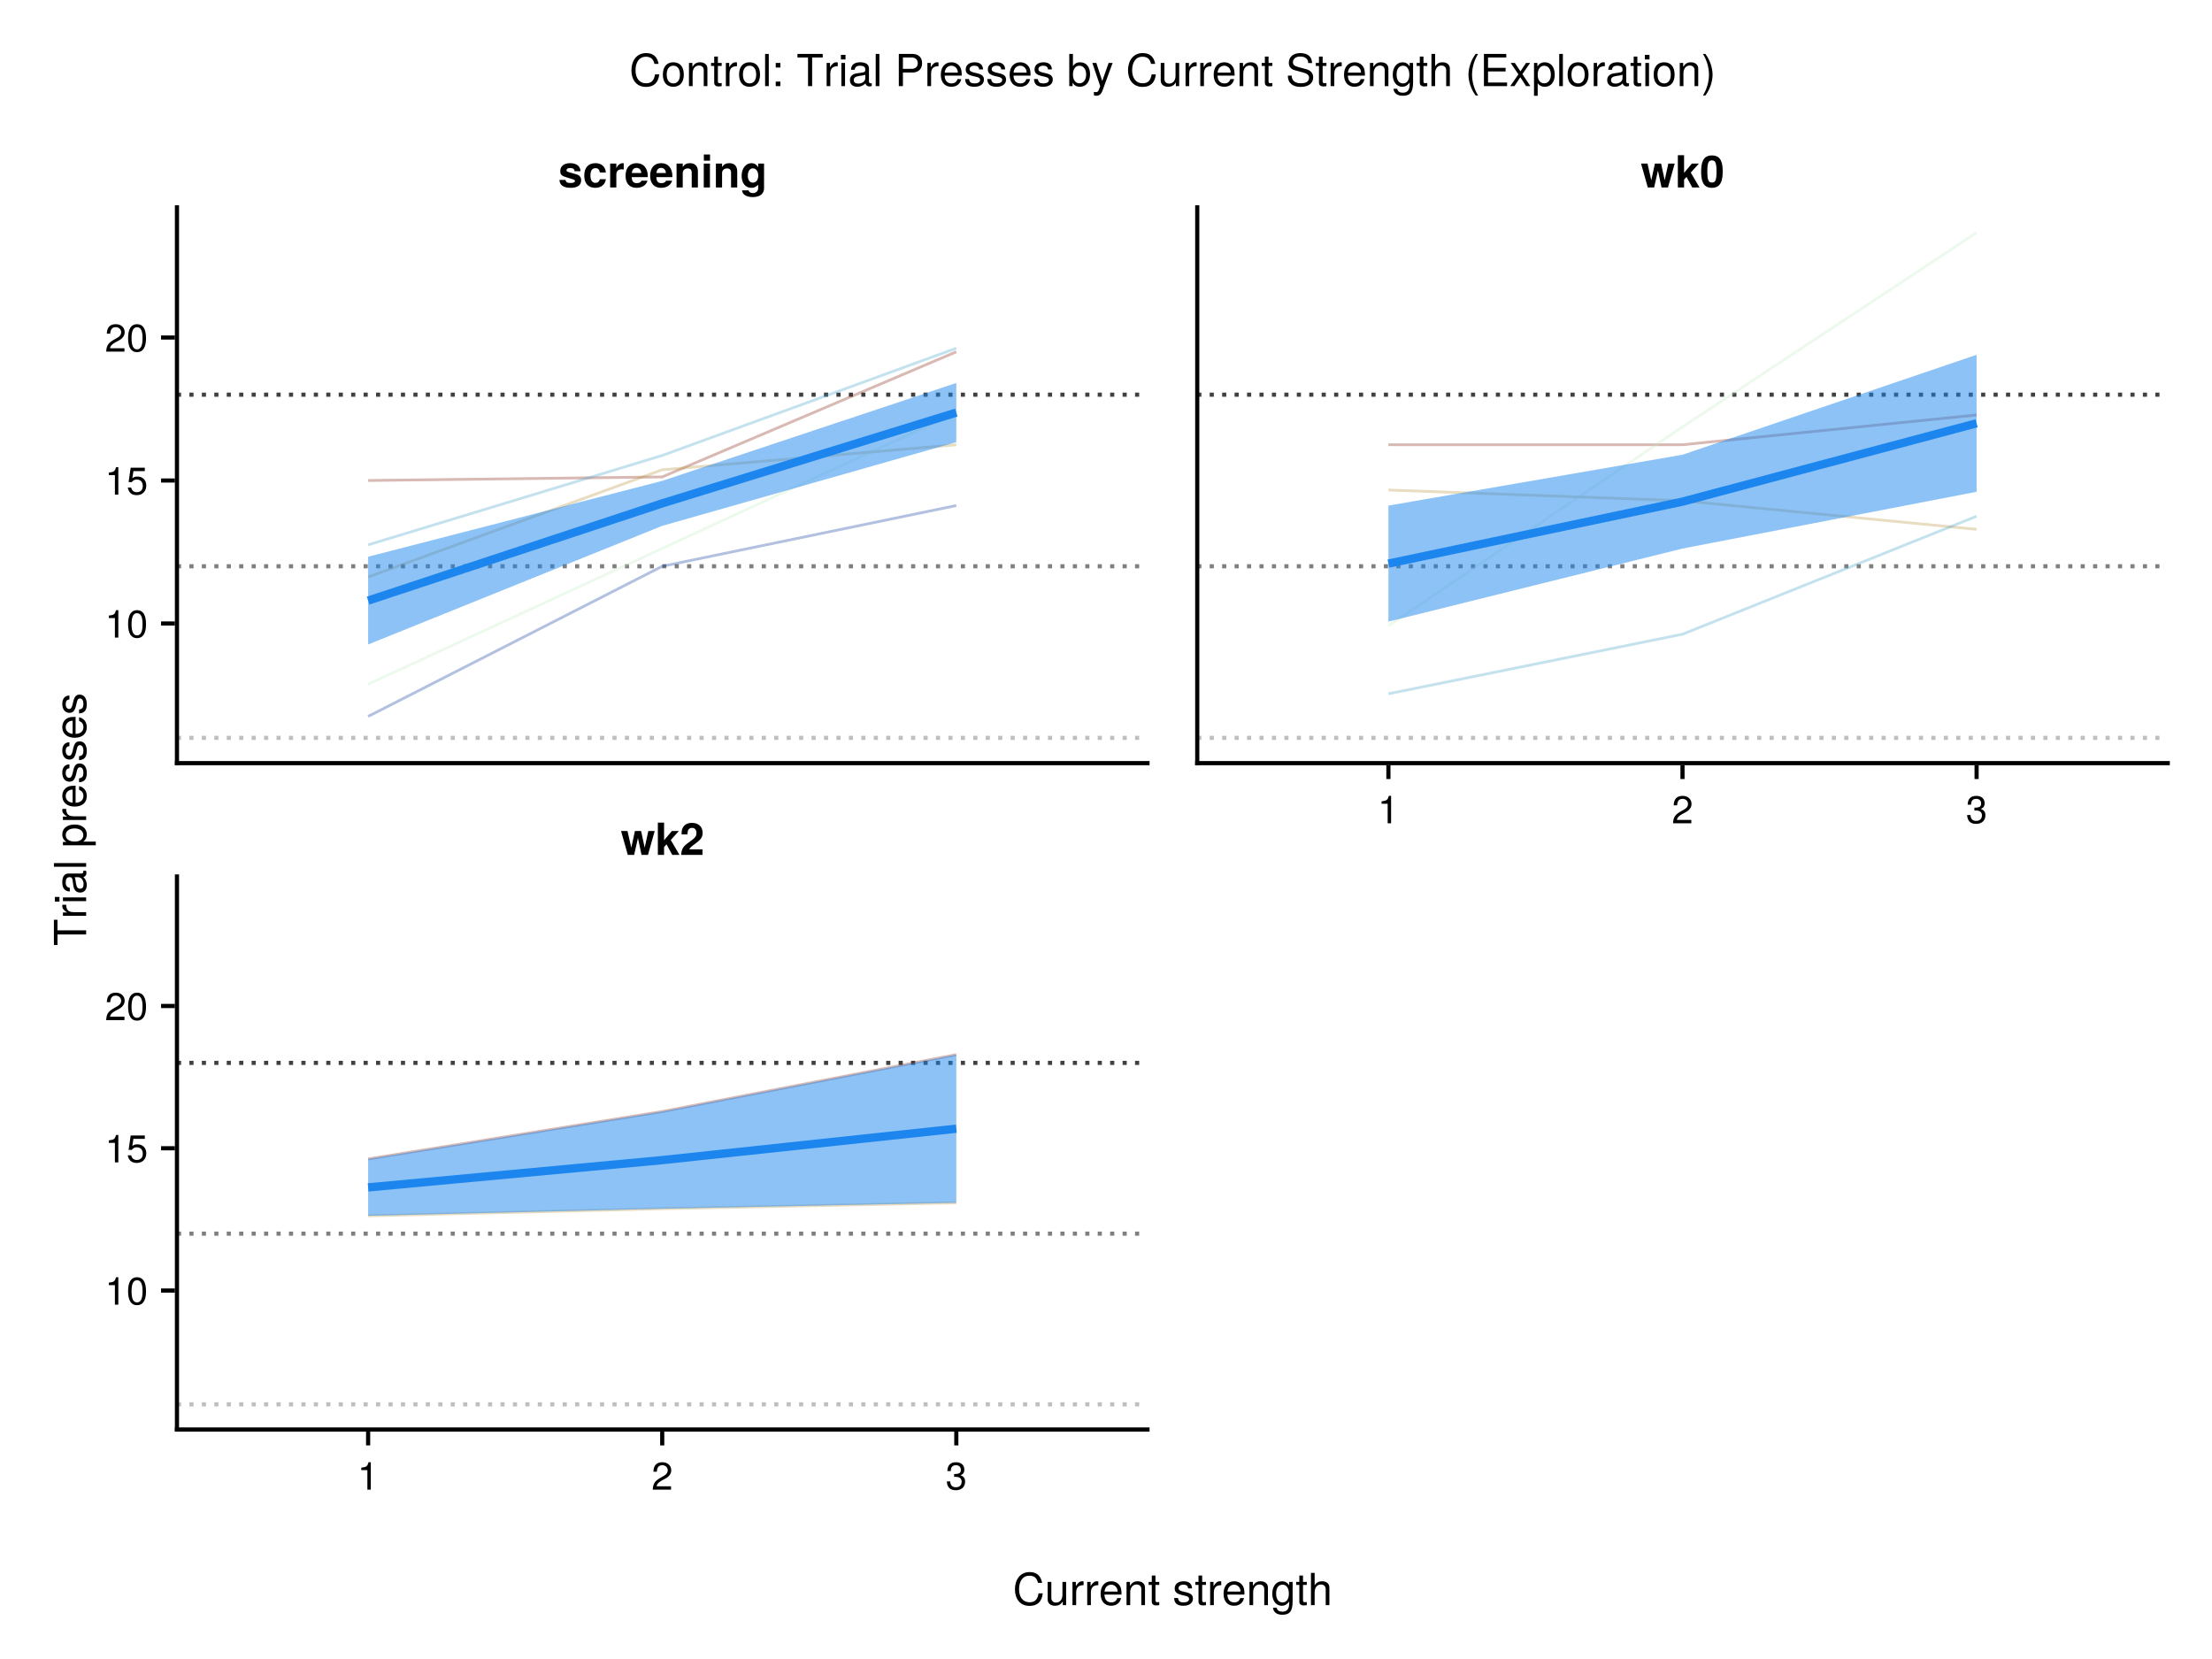 <?xml version="1.0" encoding="UTF-8"?>
<svg xmlns="http://www.w3.org/2000/svg" xmlns:xlink="http://www.w3.org/1999/xlink" width="800" height="600" viewBox="0 0 800 600">
<defs>
<g>
<g id="glyph-0-0-8ebd6efa">
<path d="M 4.859 0 C 4.859 0 3.625 0 3.625 0 C 3.625 0 3.625 -7.062 3.625 -7.062 C 3.625 -7.062 1.422 -7.062 1.422 -7.062 C 1.422 -7.062 1.422 -7.953 1.422 -7.953 C 3.328 -8.188 3.609 -8.406 4.047 -9.922 C 4.047 -9.922 4.859 -9.922 4.859 -9.922 C 4.859 -9.922 4.859 0 4.859 0 Z M 4.859 0 "/>
</g>
<g id="glyph-0-1-8ebd6efa">
<path d="M 7.094 -4.781 C 7.094 -1.516 5.953 0.203 3.844 0.203 C 1.719 0.203 0.609 -1.516 0.609 -4.859 C 0.609 -8.188 1.703 -9.922 3.844 -9.922 C 6 -9.922 7.094 -8.219 7.094 -4.781 Z M 5.844 -4.891 C 5.844 -7.547 5.188 -8.828 3.844 -8.828 C 2.516 -8.828 1.859 -7.562 1.859 -4.844 C 1.859 -2.125 2.516 -0.812 3.828 -0.812 C 5.188 -0.812 5.844 -2.078 5.844 -4.891 Z M 5.844 -4.891 "/>
</g>
<g id="glyph-0-2-8ebd6efa">
<path d="M 7.188 -3.297 C 7.188 -1.188 5.781 0.203 3.781 0.203 C 2.016 0.203 0.891 -0.578 0.484 -2.547 C 0.484 -2.547 1.719 -2.547 1.719 -2.547 C 2.016 -1.422 2.672 -0.875 3.75 -0.875 C 5.094 -0.875 5.922 -1.688 5.922 -3.125 C 5.922 -4.594 5.078 -5.453 3.75 -5.453 C 2.984 -5.453 2.5 -5.203 1.938 -4.516 C 1.938 -4.516 0.797 -4.516 0.797 -4.516 C 0.797 -4.516 1.547 -9.719 1.547 -9.719 C 1.547 -9.719 6.656 -9.719 6.656 -9.719 C 6.656 -9.719 6.656 -8.5 6.656 -8.5 C 6.656 -8.5 2.531 -8.5 2.531 -8.5 C 2.531 -8.5 2.141 -5.938 2.141 -5.938 C 2.719 -6.359 3.281 -6.531 3.969 -6.531 C 5.875 -6.531 7.188 -5.25 7.188 -3.297 Z M 7.188 -3.297 "/>
</g>
<g id="glyph-0-3-8ebd6efa">
<path d="M 7.156 -7.016 C 7.156 -5.797 6.438 -4.766 5.047 -4.016 C 5.047 -4.016 3.656 -3.266 3.656 -3.266 C 2.438 -2.547 1.984 -2.031 1.859 -1.219 C 1.859 -1.219 7.078 -1.219 7.078 -1.219 C 7.078 -1.219 7.078 0 7.078 0 C 7.078 0 0.469 0 0.469 0 C 0.594 -2.188 1.188 -3.125 3.266 -4.297 C 3.266 -4.297 4.547 -5.031 4.547 -5.031 C 5.438 -5.531 5.891 -6.203 5.891 -6.984 C 5.891 -8.047 5.047 -8.844 3.938 -8.844 C 2.719 -8.844 2.031 -8.141 1.938 -6.484 C 1.938 -6.484 0.703 -6.484 0.703 -6.484 C 0.766 -8.891 1.953 -9.922 3.969 -9.922 C 5.859 -9.922 7.156 -8.688 7.156 -7.016 Z M 7.156 -7.016 "/>
</g>
<g id="glyph-0-4-8ebd6efa">
<path d="M 7.078 -2.891 C 7.078 -1.016 5.766 0.203 3.719 0.203 C 1.688 0.203 0.609 -0.781 0.453 -3 C 0.453 -3 1.688 -3 1.688 -3 C 1.766 -1.547 2.422 -0.875 3.766 -0.875 C 5.047 -0.875 5.828 -1.625 5.828 -2.875 C 5.828 -3.969 5.125 -4.625 3.766 -4.625 C 3.766 -4.625 3.094 -4.625 3.094 -4.625 C 3.094 -4.625 3.094 -5.656 3.094 -5.656 C 5.062 -5.656 5.531 -6.094 5.531 -7.156 C 5.531 -8.203 4.875 -8.844 3.781 -8.844 C 2.516 -8.844 1.922 -8.188 1.891 -6.719 C 1.891 -6.719 0.656 -6.719 0.656 -6.719 C 0.703 -8.828 1.766 -9.922 3.766 -9.922 C 5.656 -9.922 6.797 -8.906 6.797 -7.203 C 6.797 -6.203 6.328 -5.562 5.406 -5.188 C 6.594 -4.781 7.078 -4.094 7.078 -2.891 Z M 7.078 -2.891 "/>
</g>
<g id="glyph-1-0-8ebd6efa">
<path d="M 8.312 -2.562 C 8.312 -0.812 6.969 0.141 4.547 0.141 C 1.922 0.141 0.531 -0.844 0.469 -2.734 C 0.469 -2.734 2.656 -2.734 2.656 -2.734 C 2.844 -1.812 3.391 -1.609 4.422 -1.609 C 5.453 -1.609 6.078 -1.828 6.078 -2.359 C 6.078 -2.594 5.891 -2.766 5.328 -2.938 C 5.328 -2.938 2.656 -3.781 2.656 -3.781 C 1.062 -4.266 0.766 -4.844 0.766 -5.906 C 0.766 -7.688 2.125 -8.781 4.312 -8.781 C 6.641 -8.781 8.047 -7.688 8.078 -5.859 C 8.078 -5.859 5.922 -5.859 5.922 -5.859 C 5.906 -6.641 5.375 -7.031 4.297 -7.031 C 3.516 -7.031 3.016 -6.703 3.016 -6.219 C 3.016 -5.875 3.172 -5.734 3.797 -5.547 C 3.797 -5.547 6.625 -4.734 6.625 -4.734 C 7.766 -4.406 8.312 -3.656 8.312 -2.672 C 8.312 -2.672 8.312 -2.562 8.312 -2.562 Z M 8.312 -2.562 "/>
</g>
<g id="glyph-1-1-8ebd6efa">
<path d="M 8.359 -2.984 C 8.141 -1.156 6.688 0.141 4.594 0.141 C 2.031 0.141 0.547 -1.406 0.547 -4.25 C 0.547 -7.203 2.047 -8.781 4.625 -8.781 C 6.781 -8.781 8.188 -7.516 8.359 -5.406 C 8.359 -5.406 6.203 -5.406 6.203 -5.406 C 5.953 -6.547 5.516 -6.969 4.609 -6.969 C 3.203 -6.969 2.781 -5.844 2.781 -4.25 C 2.781 -2.578 3.469 -1.656 4.609 -1.656 C 5.469 -1.656 5.922 -2.094 6.203 -2.984 C 6.203 -2.984 8.359 -2.984 8.359 -2.984 Z M 8.359 -2.984 "/>
</g>
<g id="glyph-1-2-8ebd6efa">
<path d="M 5.922 -6.5 C 5.609 -6.547 5.453 -6.562 5.219 -6.562 C 3.906 -6.562 3.25 -5.906 3.25 -4.594 C 3.25 -4.594 3.25 0 3.25 0 C 3.25 0 1.016 0 1.016 0 C 1.016 0 1.016 -8.641 1.016 -8.641 C 1.016 -8.641 3.25 -8.641 3.25 -8.641 C 3.25 -8.641 3.25 -6.938 3.25 -6.938 C 3.734 -8.109 4.625 -8.781 5.641 -8.781 C 5.719 -8.781 5.797 -8.781 5.922 -8.766 C 5.922 -8.766 5.922 -6.5 5.922 -6.5 Z M 5.922 -6.5 "/>
</g>
<g id="glyph-1-3-8ebd6efa">
<path d="M 8.406 -4 C 8.406 -4 8.391 -3.734 8.391 -3.734 C 8.391 -3.734 2.594 -3.734 2.594 -3.734 C 2.656 -2.047 3.328 -1.562 4.391 -1.562 C 5.203 -1.562 5.906 -1.812 6.094 -2.438 C 6.094 -2.438 8.297 -2.438 8.297 -2.438 C 7.812 -0.734 6.234 0.141 4.297 0.141 C 1.859 0.141 0.359 -1.438 0.359 -4.203 C 0.359 -7.109 1.875 -8.781 4.359 -8.781 C 6.891 -8.781 8.406 -6.969 8.406 -4 Z M 6.062 -5.219 C 5.953 -6.453 5.281 -7.078 4.312 -7.078 C 3.328 -7.078 2.766 -6.422 2.625 -5.219 C 2.625 -5.219 6.062 -5.219 6.062 -5.219 Z M 6.062 -5.219 "/>
</g>
<g id="glyph-1-4-8ebd6efa">
<path d="M 8.734 0 C 8.734 0 6.5 0 6.5 0 C 6.5 0 6.5 -5.328 6.5 -5.328 C 6.5 -6.359 6.016 -6.875 5.062 -6.875 C 3.969 -6.875 3.25 -6.203 3.25 -5.188 C 3.25 -5.188 3.25 0 3.25 0 C 3.25 0 1.016 0 1.016 0 C 1.016 0 1.016 -8.641 1.016 -8.641 C 1.016 -8.641 3.25 -8.641 3.25 -8.641 C 3.25 -8.641 3.25 -7.391 3.25 -7.391 C 3.891 -8.359 4.672 -8.781 5.844 -8.781 C 7.688 -8.781 8.734 -7.703 8.734 -5.797 C 8.734 -5.797 8.734 0 8.734 0 Z M 8.734 0 "/>
</g>
<g id="glyph-1-5-8ebd6efa">
<path d="M 3.312 0 C 3.312 0 1.078 0 1.078 0 C 1.078 0 1.078 -8.641 1.078 -8.641 C 1.078 -8.641 3.312 -8.641 3.312 -8.641 C 3.312 -8.641 3.312 0 3.312 0 Z M 3.344 -9.688 C 3.344 -9.688 1.109 -9.688 1.109 -9.688 C 1.109 -9.688 1.109 -11.922 1.109 -11.922 C 1.109 -11.922 3.344 -11.922 3.344 -11.922 C 3.344 -11.922 3.344 -9.688 3.344 -9.688 Z M 3.344 -9.688 "/>
</g>
<g id="glyph-1-6-8ebd6efa">
<path d="M 8.656 0.281 C 8.656 2.312 7.156 3.484 4.547 3.484 C 2.172 3.484 0.75 2.453 0.719 1.047 C 0.719 1.047 3.047 1.047 3.047 1.047 C 3.219 1.703 3.781 2.047 4.625 2.047 C 5.75 2.047 6.531 1.328 6.531 0.281 C 6.531 0.281 6.531 -0.984 6.531 -0.984 C 5.703 -0.156 5.094 0.141 4.078 0.141 C 1.953 0.141 0.547 -1.531 0.547 -4.219 C 0.547 -6.891 2.078 -8.781 4.125 -8.781 C 5.125 -8.781 5.859 -8.344 6.531 -7.312 C 6.531 -7.312 6.531 -8.641 6.531 -8.641 C 6.531 -8.641 8.656 -8.641 8.656 -8.641 C 8.656 -8.641 8.656 0.281 8.656 0.281 Z M 6.562 -4.25 C 6.562 -5.859 5.734 -6.906 4.609 -6.906 C 3.516 -6.906 2.781 -5.891 2.781 -4.25 C 2.781 -2.688 3.516 -1.734 4.578 -1.734 C 5.75 -1.734 6.562 -2.688 6.562 -4.25 Z M 6.562 -4.25 "/>
</g>
<g id="glyph-1-7-8ebd6efa">
<path d="M 12.25 -8.641 C 12.25 -8.641 9.812 0 9.812 0 C 9.812 0 7.484 0 7.484 0 C 7.484 0 6.188 -6.094 6.188 -6.094 C 6.188 -6.094 4.812 0 4.812 0 C 4.812 0 2.516 0 2.516 0 C 2.516 0 0.078 -8.641 0.078 -8.641 C 0.078 -8.641 2.406 -8.641 2.406 -8.641 C 2.406 -8.641 3.781 -2.594 3.781 -2.594 C 3.781 -2.594 5.094 -8.641 5.094 -8.641 C 5.094 -8.641 7.328 -8.641 7.328 -8.641 C 7.328 -8.641 8.625 -2.594 8.625 -2.594 C 8.625 -2.594 9.938 -8.641 9.938 -8.641 C 9.938 -8.641 12.25 -8.641 12.25 -8.641 Z M 12.25 -8.641 "/>
</g>
<g id="glyph-1-8-8ebd6efa">
<path d="M 8.766 0 C 8.766 0 6.141 0 6.141 0 C 6.141 0 4.078 -3.812 4.078 -3.812 C 4.078 -3.812 3.188 -2.828 3.188 -2.828 C 3.188 -2.828 3.188 0 3.188 0 C 3.188 0 0.938 0 0.938 0 C 0.938 0 0.938 -11.656 0.938 -11.656 C 0.938 -11.656 3.188 -11.656 3.188 -11.656 C 3.188 -11.656 3.188 -5.281 3.188 -5.281 C 3.188 -5.281 6.016 -8.641 6.016 -8.641 C 6.016 -8.641 8.562 -8.641 8.562 -8.641 C 8.562 -8.641 5.609 -5.375 5.609 -5.375 C 5.609 -5.375 8.766 0 8.766 0 Z M 8.766 0 "/>
</g>
<g id="glyph-1-9-8ebd6efa">
<path d="M 8.266 -5.641 C 8.266 -1.172 6.672 0.141 4.375 0.141 C 1.094 0.141 0.469 -2.547 0.469 -5.719 C 0.469 -8.969 1.125 -11.578 4.375 -11.578 C 7.703 -11.578 8.266 -8.859 8.266 -5.641 Z M 6.031 -5.703 C 6.031 -9.219 5.469 -9.781 4.375 -9.781 C 3.172 -9.781 2.703 -9.031 2.703 -5.734 C 2.703 -2.359 3.234 -1.781 4.375 -1.781 C 5.562 -1.781 6.031 -2.516 6.031 -5.703 Z M 6.031 -5.703 "/>
</g>
<g id="glyph-2-0-8ebd6efa">
<path d="M 8.234 -7.984 C 8.234 -6.453 7.656 -5.578 5.703 -4.141 C 4.031 -2.922 3.688 -2.609 3.391 -2 C 3.391 -2 8.188 -2 8.188 -2 C 8.188 -2 8.188 0 8.188 0 C 8.188 0 0.484 0 0.484 0 C 0.594 -2.094 1.188 -3.109 3.109 -4.422 C 5.594 -6.188 6 -6.688 6 -7.938 C 6 -9.078 5.391 -9.766 4.406 -9.766 C 3.375 -9.766 2.781 -9.031 2.781 -7.766 C 2.781 -7.766 2.781 -7.391 2.781 -7.391 C 2.781 -7.391 0.641 -7.391 0.641 -7.391 C 0.625 -7.562 0.625 -7.703 0.625 -7.797 C 0.625 -10.188 2 -11.578 4.359 -11.578 C 6.734 -11.578 8.234 -10.172 8.234 -7.984 Z M 8.234 -7.984 "/>
</g>
<g id="glyph-3-0-8ebd6efa">
<path d="M -10.359 -9.484 C -10.359 -9.484 -10.359 -5.656 -10.359 -5.656 C -10.359 -5.656 0 -5.656 0 -5.656 C 0 -5.656 0 -4.172 0 -4.172 C 0 -4.172 -10.359 -4.172 -10.359 -4.172 C -10.359 -4.172 -10.359 -0.344 -10.359 -0.344 C -10.359 -0.344 -11.656 -0.344 -11.656 -0.344 C -11.656 -0.344 -11.656 -9.484 -11.656 -9.484 C -11.656 -9.484 -10.359 -9.484 -10.359 -9.484 Z M -10.359 -9.484 "/>
</g>
<g id="glyph-3-1-8ebd6efa">
</g>
<g id="glyph-3-2-8ebd6efa">
<path d="M -3.812 -8.203 C -3.812 -8.203 -3.812 -2.031 -3.812 -2.031 C -1.891 -2.062 -0.984 -3.109 -0.984 -4.5 C -0.984 -5.562 -1.438 -6.312 -2.547 -6.688 C -2.547 -6.688 -2.547 -8.031 -2.547 -8.031 C -0.844 -7.703 0.234 -6.375 0.234 -4.453 C 0.234 -2.094 -1.391 -0.641 -4.141 -0.641 C -6.891 -0.641 -8.625 -2.141 -8.625 -4.484 C -8.625 -6.047 -7.797 -7.328 -6.422 -7.875 C -5.797 -8.109 -5.031 -8.203 -3.812 -8.203 Z M -4.984 -6.781 C -6.297 -6.781 -7.391 -5.781 -7.391 -4.469 C -7.391 -3.125 -6.391 -2.172 -4.891 -2.062 C -4.891 -2.062 -4.891 -6.766 -4.891 -6.766 C -4.922 -6.781 -4.984 -6.781 -4.984 -6.781 Z M -4.984 -6.781 "/>
</g>
<g id="glyph-4-0-8ebd6efa">
<path d="M -7.219 -5.141 C -7.188 -3.078 -6.234 -2.453 -4.359 -2.453 C -4.359 -2.453 0 -2.453 0 -2.453 C 0 -2.453 0 -1.125 0 -1.125 C 0 -1.125 -8.391 -1.125 -8.391 -1.125 C -8.391 -1.125 -8.391 -2.344 -8.391 -2.344 C -8.391 -2.344 -6.859 -2.344 -6.859 -2.344 C -8.109 -3.109 -8.625 -3.766 -8.625 -4.625 C -8.625 -4.797 -8.609 -4.906 -8.578 -5.141 C -8.578 -5.141 -7.219 -5.141 -7.219 -5.141 Z M -7.219 -5.141 "/>
</g>
<g id="glyph-5-0-8ebd6efa">
<path d="M 0 -2.453 C 0 -2.453 0 -1.125 0 -1.125 C 0 -1.125 -8.391 -1.125 -8.391 -1.125 C -8.391 -1.125 -8.391 -2.453 -8.391 -2.453 C -8.391 -2.453 0 -2.453 0 -2.453 Z M -9.641 -2.625 C -9.641 -2.625 -9.641 -0.953 -9.641 -0.953 C -9.641 -0.953 -11.312 -0.953 -11.312 -0.953 C -11.312 -0.953 -11.312 -2.625 -11.312 -2.625 C -11.312 -2.625 -9.641 -2.625 -9.641 -2.625 Z M -9.641 -2.625 "/>
</g>
<g id="glyph-5-1-8ebd6efa">
<path d="M 0 -2.422 C 0 -2.422 0 -1.094 0 -1.094 C 0 -1.094 -11.656 -1.094 -11.656 -1.094 C -11.656 -1.094 -11.656 -2.422 -11.656 -2.422 C -11.656 -2.422 0 -2.422 0 -2.422 Z M 0 -2.422 "/>
</g>
<g id="glyph-5-2-8ebd6efa">
<path d="M -7.219 -5.141 C -7.188 -3.078 -6.234 -2.453 -4.359 -2.453 C -4.359 -2.453 0 -2.453 0 -2.453 C 0 -2.453 0 -1.125 0 -1.125 C 0 -1.125 -8.391 -1.125 -8.391 -1.125 C -8.391 -1.125 -8.391 -2.344 -8.391 -2.344 C -8.391 -2.344 -6.859 -2.344 -6.859 -2.344 C -8.109 -3.109 -8.625 -3.766 -8.625 -4.625 C -8.625 -4.797 -8.609 -4.906 -8.578 -5.141 C -8.578 -5.141 -7.219 -5.141 -7.219 -5.141 Z M -7.219 -5.141 "/>
</g>
<g id="glyph-5-3-8ebd6efa">
<path d="M -2.359 -7.344 C -0.734 -7.344 0.234 -6 0.234 -3.891 C 0.234 -1.703 -0.625 -0.609 -2.562 -0.547 C -2.562 -0.547 -2.562 -1.953 -2.562 -1.953 C -1.281 -2.125 -0.984 -2.797 -0.984 -4 C -0.984 -5.172 -1.453 -5.953 -2.234 -5.953 C -2.844 -5.953 -3.125 -5.578 -3.344 -4.656 C -3.344 -4.656 -3.641 -3.406 -3.641 -3.406 C -4.125 -1.422 -4.75 -0.75 -6.062 -0.75 C -7.609 -0.75 -8.625 -2.016 -8.625 -3.969 C -8.625 -5.906 -7.703 -6.984 -6.047 -7.016 C -6.047 -7.016 -6.047 -5.594 -6.047 -5.594 C -6.922 -5.562 -7.391 -4.984 -7.391 -3.922 C -7.391 -2.828 -6.891 -2.141 -6.125 -2.141 C -5.531 -2.141 -5.188 -2.609 -4.922 -3.703 C -4.922 -3.703 -4.625 -4.969 -4.625 -4.969 C -4.219 -6.641 -3.594 -7.344 -2.359 -7.344 Z M -2.359 -7.344 "/>
</g>
<g id="glyph-5-4-8ebd6efa">
<path d="M -3.812 -8.203 C -3.812 -8.203 -3.812 -2.031 -3.812 -2.031 C -1.891 -2.062 -0.984 -3.109 -0.984 -4.5 C -0.984 -5.562 -1.438 -6.312 -2.547 -6.688 C -2.547 -6.688 -2.547 -8.031 -2.547 -8.031 C -0.844 -7.703 0.234 -6.375 0.234 -4.453 C 0.234 -2.094 -1.391 -0.641 -4.141 -0.641 C -6.891 -0.641 -8.625 -2.141 -8.625 -4.484 C -8.625 -6.047 -7.797 -7.328 -6.422 -7.875 C -5.797 -8.109 -5.031 -8.203 -3.812 -8.203 Z M -4.984 -6.781 C -6.297 -6.781 -7.391 -5.781 -7.391 -4.469 C -7.391 -3.125 -6.391 -2.172 -4.891 -2.062 C -4.891 -2.062 -4.891 -6.766 -4.891 -6.766 C -4.922 -6.781 -4.984 -6.781 -4.984 -6.781 Z M -4.984 -6.781 "/>
</g>
<g id="glyph-6-0-8ebd6efa">
<path d="M -0.031 -8.562 C 0.078 -8.125 0.109 -7.922 0.109 -7.641 C 0.109 -6.984 -0.359 -6.422 -0.984 -6.266 C -0.203 -5.531 0.234 -4.5 0.234 -3.422 C 0.234 -1.734 -0.656 -0.672 -2.172 -0.672 C -3.203 -0.672 -3.953 -1.172 -4.359 -2.141 C -4.562 -2.656 -4.625 -2.938 -4.859 -4.828 C -4.984 -5.891 -5.234 -6.219 -5.797 -6.219 C -5.797 -6.219 -6.141 -6.219 -6.141 -6.219 C -6.938 -6.219 -7.391 -5.547 -7.391 -4.359 C -7.391 -3.109 -6.922 -2.5 -5.906 -2.391 C -5.906 -2.391 -5.906 -1.047 -5.906 -1.047 C -7.844 -1.125 -8.625 -2.375 -8.625 -4.406 C -8.625 -6.469 -7.828 -7.547 -6.344 -7.547 C -6.344 -7.547 -1.656 -7.547 -1.656 -7.547 C -1.25 -7.547 -1.016 -7.812 -1.016 -8.266 C -1.016 -8.359 -1.016 -8.422 -1.047 -8.562 C -1.047 -8.562 -0.031 -8.562 -0.031 -8.562 Z M -2.891 -6.219 C -2.891 -6.219 -4.141 -6.219 -4.141 -6.219 C -3.938 -5.781 -3.875 -5.484 -3.688 -4.078 C -3.469 -2.656 -3.094 -2.062 -2.203 -2.062 C -1.297 -2.062 -0.922 -2.672 -0.922 -3.719 C -0.922 -5.016 -1.703 -6.219 -2.891 -6.219 Z M -2.891 -6.219 "/>
</g>
<g id="glyph-6-1-8ebd6efa">
<path d="M -2.359 -7.344 C -0.734 -7.344 0.234 -6 0.234 -3.891 C 0.234 -1.703 -0.625 -0.609 -2.562 -0.547 C -2.562 -0.547 -2.562 -1.953 -2.562 -1.953 C -1.281 -2.125 -0.984 -2.797 -0.984 -4 C -0.984 -5.172 -1.453 -5.953 -2.234 -5.953 C -2.844 -5.953 -3.125 -5.578 -3.344 -4.656 C -3.344 -4.656 -3.641 -3.406 -3.641 -3.406 C -4.125 -1.422 -4.75 -0.75 -6.062 -0.75 C -7.609 -0.75 -8.625 -2.016 -8.625 -3.969 C -8.625 -5.906 -7.703 -6.984 -6.047 -7.016 C -6.047 -7.016 -6.047 -5.594 -6.047 -5.594 C -6.922 -5.562 -7.391 -4.984 -7.391 -3.922 C -7.391 -2.828 -6.891 -2.141 -6.125 -2.141 C -5.531 -2.141 -5.188 -2.609 -4.922 -3.703 C -4.922 -3.703 -4.625 -4.969 -4.625 -4.969 C -4.219 -6.641 -3.594 -7.344 -2.359 -7.344 Z M -2.359 -7.344 "/>
</g>
<g id="glyph-7-0-8ebd6efa">
<path d="M -4.109 -8.375 C -1.438 -8.375 0.234 -6.938 0.234 -4.781 C 0.234 -3.703 -0.141 -2.906 -1.016 -2.203 C -1.016 -2.203 3.484 -2.203 3.484 -2.203 C 3.484 -2.203 3.484 -0.875 3.484 -0.875 C 3.484 -0.875 -8.391 -0.875 -8.391 -0.875 C -8.391 -0.875 -8.391 -2.094 -8.391 -2.094 C -8.391 -2.094 -7.125 -2.094 -7.125 -2.094 C -8.109 -2.719 -8.625 -3.625 -8.625 -4.766 C -8.625 -6.984 -6.922 -8.375 -4.109 -8.375 Z M -4.141 -6.969 C -6.141 -6.969 -7.375 -6.016 -7.375 -4.547 C -7.375 -3.141 -6.094 -2.203 -4.125 -2.203 C -2.156 -2.203 -1.016 -3.141 -1.016 -4.547 C -1.016 -6 -2.234 -6.969 -4.141 -6.969 Z M -4.141 -6.969 "/>
</g>
<g id="glyph-7-1-8ebd6efa">
<path d="M -2.359 -7.344 C -0.734 -7.344 0.234 -6 0.234 -3.891 C 0.234 -1.703 -0.625 -0.609 -2.562 -0.547 C -2.562 -0.547 -2.562 -1.953 -2.562 -1.953 C -1.281 -2.125 -0.984 -2.797 -0.984 -4 C -0.984 -5.172 -1.453 -5.953 -2.234 -5.953 C -2.844 -5.953 -3.125 -5.578 -3.344 -4.656 C -3.344 -4.656 -3.641 -3.406 -3.641 -3.406 C -4.125 -1.422 -4.75 -0.75 -6.062 -0.75 C -7.609 -0.75 -8.625 -2.016 -8.625 -3.969 C -8.625 -5.906 -7.703 -6.984 -6.047 -7.016 C -6.047 -7.016 -6.047 -5.594 -6.047 -5.594 C -6.922 -5.562 -7.391 -4.984 -7.391 -3.922 C -7.391 -2.828 -6.891 -2.141 -6.125 -2.141 C -5.531 -2.141 -5.188 -2.609 -4.922 -3.703 C -4.922 -3.703 -4.625 -4.969 -4.625 -4.969 C -4.219 -6.641 -3.594 -7.344 -2.359 -7.344 Z M -2.359 -7.344 "/>
</g>
<g id="glyph-8-0-8ebd6efa">
<path d="M 10.828 -4.25 C 10.484 -1.219 8.875 0.281 6.031 0.281 C 2.609 0.281 0.766 -2.281 0.766 -5.703 C 0.766 -9.109 2.562 -11.953 6.094 -11.953 C 8.656 -11.953 10.125 -10.609 10.594 -8.047 C 10.594 -8.047 9.078 -8.047 9.078 -8.047 C 8.703 -9.828 7.75 -10.641 5.922 -10.641 C 3.656 -10.641 2.25 -8.703 2.25 -5.719 C 2.25 -2.797 3.734 -1.031 6.047 -1.031 C 8.016 -1.031 8.938 -2.047 9.297 -4.25 C 9.297 -4.25 10.828 -4.25 10.828 -4.25 Z M 10.828 -4.25 "/>
</g>
<g id="glyph-8-1-8ebd6efa">
<path d="M 7.719 0 C 7.719 0 6.516 0 6.516 0 C 6.516 0 6.516 -1.297 6.516 -1.297 C 5.734 -0.188 4.938 0.234 3.719 0.234 C 2.078 0.234 1.047 -0.656 1.047 -2.047 C 1.047 -2.047 1.047 -8.391 1.047 -8.391 C 1.047 -8.391 2.375 -8.391 2.375 -8.391 C 2.375 -8.391 2.375 -2.578 2.375 -2.578 C 2.375 -1.562 3.047 -0.922 4.094 -0.922 C 5.484 -0.922 6.391 -2.047 6.391 -3.766 C 6.391 -3.766 6.391 -8.391 6.391 -8.391 C 6.391 -8.391 7.719 -8.391 7.719 -8.391 C 7.719 -8.391 7.719 0 7.719 0 Z M 7.719 0 "/>
</g>
<g id="glyph-8-2-8ebd6efa">
<path d="M 5.141 -7.219 C 3.078 -7.188 2.453 -6.234 2.453 -4.359 C 2.453 -4.359 2.453 0 2.453 0 C 2.453 0 1.125 0 1.125 0 C 1.125 0 1.125 -8.391 1.125 -8.391 C 1.125 -8.391 2.344 -8.391 2.344 -8.391 C 2.344 -8.391 2.344 -6.859 2.344 -6.859 C 3.109 -8.109 3.766 -8.625 4.625 -8.625 C 4.797 -8.625 4.906 -8.609 5.141 -8.578 C 5.141 -8.578 5.141 -7.219 5.141 -7.219 Z M 5.141 -7.219 "/>
</g>
<g id="glyph-8-3-8ebd6efa">
<path d="M 8.203 -3.812 C 8.203 -3.812 2.031 -3.812 2.031 -3.812 C 2.062 -1.891 3.109 -0.984 4.5 -0.984 C 5.562 -0.984 6.312 -1.438 6.688 -2.547 C 6.688 -2.547 8.031 -2.547 8.031 -2.547 C 7.703 -0.844 6.375 0.234 4.453 0.234 C 2.094 0.234 0.641 -1.391 0.641 -4.141 C 0.641 -6.891 2.141 -8.625 4.484 -8.625 C 6.047 -8.625 7.328 -7.797 7.875 -6.422 C 8.109 -5.797 8.203 -5.031 8.203 -3.812 Z M 6.781 -4.984 C 6.781 -6.297 5.781 -7.391 4.469 -7.391 C 3.125 -7.391 2.172 -6.391 2.062 -4.891 C 2.062 -4.891 6.766 -4.891 6.766 -4.891 C 6.781 -4.922 6.781 -4.984 6.781 -4.984 Z M 6.781 -4.984 "/>
</g>
<g id="glyph-8-4-8ebd6efa">
<path d="M 7.797 0 C 7.797 0 6.469 0 6.469 0 C 6.469 0 6.469 -5.812 6.469 -5.812 C 6.469 -6.812 5.797 -7.453 4.734 -7.453 C 3.375 -7.453 2.453 -6.344 2.453 -4.625 C 2.453 -4.625 2.453 0 2.453 0 C 2.453 0 1.125 0 1.125 0 C 1.125 0 1.125 -8.391 1.125 -8.391 C 1.125 -8.391 2.359 -8.391 2.359 -8.391 C 2.359 -8.391 2.359 -6.969 2.359 -6.969 C 3.094 -8.141 3.891 -8.625 5.141 -8.625 C 6.75 -8.625 7.797 -7.734 7.797 -6.344 C 7.797 -6.344 7.797 0 7.797 0 Z M 7.797 0 "/>
</g>
<g id="glyph-8-5-8ebd6efa">
<path d="M 4.062 0 C 3.609 0.078 3.297 0.109 2.969 0.109 C 1.938 0.109 1.359 -0.375 1.359 -1.219 C 1.359 -1.219 1.359 -7.297 1.359 -7.297 C 1.359 -7.297 0.219 -7.297 0.219 -7.297 C 0.219 -7.297 0.219 -8.391 0.219 -8.391 C 0.219 -8.391 1.359 -8.391 1.359 -8.391 C 1.359 -8.391 1.359 -10.688 1.359 -10.688 C 1.359 -10.688 2.688 -10.688 2.688 -10.688 C 2.688 -10.688 2.688 -8.391 2.688 -8.391 C 2.688 -8.391 4.062 -8.391 4.062 -8.391 C 4.062 -8.391 4.062 -7.297 4.062 -7.297 C 4.062 -7.297 2.688 -7.297 2.688 -7.297 C 2.688 -7.297 2.688 -1.812 2.688 -1.812 C 2.688 -1.219 2.844 -1.062 3.422 -1.062 C 3.688 -1.062 3.891 -1.078 4.062 -1.125 C 4.062 -1.125 4.062 0 4.062 0 Z M 4.062 0 "/>
</g>
<g id="glyph-8-6-8ebd6efa">
</g>
<g id="glyph-8-7-8ebd6efa">
<path d="M 7.344 -2.359 C 7.344 -0.734 6 0.234 3.891 0.234 C 1.703 0.234 0.609 -0.625 0.547 -2.562 C 0.547 -2.562 1.953 -2.562 1.953 -2.562 C 2.125 -1.281 2.797 -0.984 4 -0.984 C 5.172 -0.984 5.953 -1.453 5.953 -2.234 C 5.953 -2.844 5.578 -3.125 4.656 -3.344 C 4.656 -3.344 3.406 -3.641 3.406 -3.641 C 1.422 -4.125 0.75 -4.75 0.75 -6.062 C 0.75 -7.609 2.016 -8.625 3.969 -8.625 C 5.906 -8.625 6.984 -7.703 7.016 -6.047 C 7.016 -6.047 5.594 -6.047 5.594 -6.047 C 5.562 -6.922 4.984 -7.391 3.922 -7.391 C 2.828 -7.391 2.141 -6.891 2.141 -6.125 C 2.141 -5.531 2.609 -5.188 3.703 -4.922 C 3.703 -4.922 4.969 -4.625 4.969 -4.625 C 6.641 -4.219 7.344 -3.594 7.344 -2.359 Z M 7.344 -2.359 "/>
</g>
<g id="glyph-8-8-8ebd6efa">
<path d="M 7.828 -1.375 C 7.828 2.312 6.703 3.484 4.078 3.484 C 2.109 3.484 0.875 2.547 0.734 0.953 C 0.734 0.953 2.094 0.953 2.094 0.953 C 2.25 1.984 3.078 2.375 4.125 2.375 C 5.688 2.375 6.594 1.516 6.594 -0.703 C 6.594 -0.703 6.594 -1.266 6.594 -1.266 C 5.719 -0.203 4.969 0.234 3.922 0.234 C 1.953 0.234 0.469 -1.469 0.469 -4.109 C 0.469 -6.828 1.906 -8.625 4.031 -8.625 C 5.109 -8.625 5.922 -8.156 6.594 -7.172 C 6.594 -7.172 6.594 -8.391 6.594 -8.391 C 6.594 -8.391 7.828 -8.391 7.828 -8.391 C 7.828 -8.391 7.828 -1.375 7.828 -1.375 Z M 6.469 -4.141 C 6.469 -6.172 5.609 -7.391 4.172 -7.391 C 2.75 -7.391 1.859 -6.203 1.859 -4.188 C 1.859 -2.156 2.734 -0.984 4.188 -0.984 C 5.594 -0.984 6.469 -2.141 6.469 -4.141 Z M 6.469 -4.141 "/>
</g>
<g id="glyph-8-9-8ebd6efa">
<path d="M 7.781 0 C 7.781 0 6.453 0 6.453 0 C 6.453 0 6.453 -5.812 6.453 -5.812 C 6.453 -6.906 5.656 -7.453 4.719 -7.453 C 3.344 -7.453 2.453 -6.344 2.453 -4.625 C 2.453 -4.625 2.453 0 2.453 0 C 2.453 0 1.125 0 1.125 0 C 1.125 0 1.125 -11.656 1.125 -11.656 C 1.125 -11.656 2.453 -11.656 2.453 -11.656 C 2.453 -11.656 2.453 -7.234 2.453 -7.234 C 3.234 -8.25 3.953 -8.625 5.141 -8.625 C 6.766 -8.625 7.781 -7.75 7.781 -6.344 C 7.781 -6.344 7.781 0 7.781 0 Z M 7.781 0 "/>
</g>
<g id="glyph-9-0-8ebd6efa">
<path d="M 10.828 -4.25 C 10.484 -1.219 8.875 0.281 6.031 0.281 C 2.609 0.281 0.766 -2.281 0.766 -5.703 C 0.766 -9.109 2.562 -11.953 6.094 -11.953 C 8.656 -11.953 10.125 -10.609 10.594 -8.047 C 10.594 -8.047 9.078 -8.047 9.078 -8.047 C 8.703 -9.828 7.75 -10.641 5.922 -10.641 C 3.656 -10.641 2.25 -8.703 2.25 -5.719 C 2.25 -2.797 3.734 -1.031 6.047 -1.031 C 8.016 -1.031 8.938 -2.047 9.297 -4.25 C 9.297 -4.25 10.828 -4.25 10.828 -4.25 Z M 10.828 -4.25 "/>
</g>
<g id="glyph-9-1-8ebd6efa">
<path d="M 8.156 -4.125 C 8.156 -1.375 6.719 0.234 4.375 0.234 C 1.984 0.234 0.578 -1.375 0.578 -4.188 C 0.578 -7.016 2 -8.625 4.359 -8.625 C 6.766 -8.625 8.156 -7.031 8.156 -4.125 Z M 6.766 -4.141 C 6.766 -6.219 5.875 -7.391 4.375 -7.391 C 2.875 -7.391 1.969 -6.203 1.969 -4.188 C 1.969 -2.156 2.875 -0.984 4.375 -0.984 C 5.844 -0.984 6.766 -2.172 6.766 -4.141 Z M 6.766 -4.141 "/>
</g>
<g id="glyph-9-2-8ebd6efa">
<path d="M 7.797 0 C 7.797 0 6.469 0 6.469 0 C 6.469 0 6.469 -5.812 6.469 -5.812 C 6.469 -6.812 5.797 -7.453 4.734 -7.453 C 3.375 -7.453 2.453 -6.344 2.453 -4.625 C 2.453 -4.625 2.453 0 2.453 0 C 2.453 0 1.125 0 1.125 0 C 1.125 0 1.125 -8.391 1.125 -8.391 C 1.125 -8.391 2.359 -8.391 2.359 -8.391 C 2.359 -8.391 2.359 -6.969 2.359 -6.969 C 3.094 -8.141 3.891 -8.625 5.141 -8.625 C 6.75 -8.625 7.797 -7.734 7.797 -6.344 C 7.797 -6.344 7.797 0 7.797 0 Z M 7.797 0 "/>
</g>
<g id="glyph-9-3-8ebd6efa">
<path d="M 4.062 0 C 3.609 0.078 3.297 0.109 2.969 0.109 C 1.938 0.109 1.359 -0.375 1.359 -1.219 C 1.359 -1.219 1.359 -7.297 1.359 -7.297 C 1.359 -7.297 0.219 -7.297 0.219 -7.297 C 0.219 -7.297 0.219 -8.391 0.219 -8.391 C 0.219 -8.391 1.359 -8.391 1.359 -8.391 C 1.359 -8.391 1.359 -10.688 1.359 -10.688 C 1.359 -10.688 2.688 -10.688 2.688 -10.688 C 2.688 -10.688 2.688 -8.391 2.688 -8.391 C 2.688 -8.391 4.062 -8.391 4.062 -8.391 C 4.062 -8.391 4.062 -7.297 4.062 -7.297 C 4.062 -7.297 2.688 -7.297 2.688 -7.297 C 2.688 -7.297 2.688 -1.812 2.688 -1.812 C 2.688 -1.219 2.844 -1.062 3.422 -1.062 C 3.688 -1.062 3.891 -1.078 4.062 -1.125 C 4.062 -1.125 4.062 0 4.062 0 Z M 4.062 0 "/>
</g>
<g id="glyph-9-4-8ebd6efa">
<path d="M 5.141 -7.219 C 3.078 -7.188 2.453 -6.234 2.453 -4.359 C 2.453 -4.359 2.453 0 2.453 0 C 2.453 0 1.125 0 1.125 0 C 1.125 0 1.125 -8.391 1.125 -8.391 C 1.125 -8.391 2.344 -8.391 2.344 -8.391 C 2.344 -8.391 2.344 -6.859 2.344 -6.859 C 3.109 -8.109 3.766 -8.625 4.625 -8.625 C 4.797 -8.625 4.906 -8.609 5.141 -8.578 C 5.141 -8.578 5.141 -7.219 5.141 -7.219 Z M 5.141 -7.219 "/>
</g>
<g id="glyph-9-5-8ebd6efa">
<path d="M 2.422 0 C 2.422 0 1.094 0 1.094 0 C 1.094 0 1.094 -11.656 1.094 -11.656 C 1.094 -11.656 2.422 -11.656 2.422 -11.656 C 2.422 -11.656 2.422 0 2.422 0 Z M 2.422 0 "/>
</g>
<g id="glyph-9-6-8ebd6efa">
<path d="M 3.062 0 C 3.062 0 1.391 0 1.391 0 C 1.391 0 1.391 -1.656 1.391 -1.656 C 1.391 -1.656 3.062 -1.656 3.062 -1.656 C 3.062 -1.656 3.062 0 3.062 0 Z M 3.062 -6.719 C 3.062 -6.719 1.391 -6.719 1.391 -6.719 C 1.391 -6.719 1.391 -8.391 1.391 -8.391 C 1.391 -8.391 3.062 -8.391 3.062 -8.391 C 3.062 -8.391 3.062 -6.719 3.062 -6.719 Z M 3.062 -6.719 "/>
</g>
<g id="glyph-9-7-8ebd6efa">
</g>
<g id="glyph-9-8-8ebd6efa">
<path d="M 9.484 -10.359 C 9.484 -10.359 5.656 -10.359 5.656 -10.359 C 5.656 -10.359 5.656 0 5.656 0 C 5.656 0 4.172 0 4.172 0 C 4.172 0 4.172 -10.359 4.172 -10.359 C 4.172 -10.359 0.344 -10.359 0.344 -10.359 C 0.344 -10.359 0.344 -11.656 0.344 -11.656 C 0.344 -11.656 9.484 -11.656 9.484 -11.656 C 9.484 -11.656 9.484 -10.359 9.484 -10.359 Z M 9.484 -10.359 "/>
</g>
<g id="glyph-9-9-8ebd6efa">
<path d="M 2.453 0 C 2.453 0 1.125 0 1.125 0 C 1.125 0 1.125 -8.391 1.125 -8.391 C 1.125 -8.391 2.453 -8.391 2.453 -8.391 C 2.453 -8.391 2.453 0 2.453 0 Z M 2.625 -9.641 C 2.625 -9.641 0.953 -9.641 0.953 -9.641 C 0.953 -9.641 0.953 -11.312 0.953 -11.312 C 0.953 -11.312 2.625 -11.312 2.625 -11.312 C 2.625 -11.312 2.625 -9.641 2.625 -9.641 Z M 2.625 -9.641 "/>
</g>
<g id="glyph-9-10-8ebd6efa">
<path d="M 8.562 -0.031 C 8.125 0.078 7.922 0.109 7.641 0.109 C 6.984 0.109 6.422 -0.359 6.266 -0.984 C 5.531 -0.203 4.5 0.234 3.422 0.234 C 1.734 0.234 0.672 -0.656 0.672 -2.172 C 0.672 -3.203 1.172 -3.953 2.141 -4.359 C 2.656 -4.562 2.938 -4.625 4.828 -4.859 C 5.891 -4.984 6.219 -5.234 6.219 -5.797 C 6.219 -5.797 6.219 -6.141 6.219 -6.141 C 6.219 -6.938 5.547 -7.391 4.359 -7.391 C 3.109 -7.391 2.5 -6.922 2.391 -5.906 C 2.391 -5.906 1.047 -5.906 1.047 -5.906 C 1.125 -7.844 2.375 -8.625 4.406 -8.625 C 6.469 -8.625 7.547 -7.828 7.547 -6.344 C 7.547 -6.344 7.547 -1.656 7.547 -1.656 C 7.547 -1.25 7.812 -1.016 8.266 -1.016 C 8.359 -1.016 8.422 -1.016 8.562 -1.047 C 8.562 -1.047 8.562 -0.031 8.562 -0.031 Z M 6.219 -2.891 C 6.219 -2.891 6.219 -4.141 6.219 -4.141 C 5.781 -3.938 5.484 -3.875 4.078 -3.688 C 2.656 -3.469 2.062 -3.094 2.062 -2.203 C 2.062 -1.297 2.672 -0.922 3.719 -0.922 C 5.016 -0.922 6.219 -1.703 6.219 -2.891 Z M 6.219 -2.891 "/>
</g>
<g id="glyph-9-11-8ebd6efa">
<path d="M 9.875 -8.234 C 9.875 -6.297 8.531 -4.938 6.609 -4.938 C 6.609 -4.938 2.938 -4.938 2.938 -4.938 C 2.938 -4.938 2.938 0 2.938 0 C 2.938 0 1.453 0 1.453 0 C 1.453 0 1.453 -11.656 1.453 -11.656 C 1.453 -11.656 6.266 -11.656 6.266 -11.656 C 8.578 -11.656 9.875 -10.438 9.875 -8.234 Z M 8.312 -8.297 C 8.312 -9.578 7.469 -10.359 6.047 -10.359 C 6.047 -10.359 2.938 -10.359 2.938 -10.359 C 2.938 -10.359 2.938 -6.25 2.938 -6.25 C 2.938 -6.25 6.047 -6.25 6.047 -6.25 C 7.469 -6.25 8.312 -7.031 8.312 -8.297 Z M 8.312 -8.297 "/>
</g>
<g id="glyph-9-12-8ebd6efa">
<path d="M 8.203 -3.812 C 8.203 -3.812 2.031 -3.812 2.031 -3.812 C 2.062 -1.891 3.109 -0.984 4.5 -0.984 C 5.562 -0.984 6.312 -1.438 6.688 -2.547 C 6.688 -2.547 8.031 -2.547 8.031 -2.547 C 7.703 -0.844 6.375 0.234 4.453 0.234 C 2.094 0.234 0.641 -1.391 0.641 -4.141 C 0.641 -6.891 2.141 -8.625 4.484 -8.625 C 6.047 -8.625 7.328 -7.797 7.875 -6.422 C 8.109 -5.797 8.203 -5.031 8.203 -3.812 Z M 6.781 -4.984 C 6.781 -6.297 5.781 -7.391 4.469 -7.391 C 3.125 -7.391 2.172 -6.391 2.062 -4.891 C 2.062 -4.891 6.766 -4.891 6.766 -4.891 C 6.781 -4.922 6.781 -4.984 6.781 -4.984 Z M 6.781 -4.984 "/>
</g>
<g id="glyph-9-13-8ebd6efa">
<path d="M 7.344 -2.359 C 7.344 -0.734 6 0.234 3.891 0.234 C 1.703 0.234 0.609 -0.625 0.547 -2.562 C 0.547 -2.562 1.953 -2.562 1.953 -2.562 C 2.125 -1.281 2.797 -0.984 4 -0.984 C 5.172 -0.984 5.953 -1.453 5.953 -2.234 C 5.953 -2.844 5.578 -3.125 4.656 -3.344 C 4.656 -3.344 3.406 -3.641 3.406 -3.641 C 1.422 -4.125 0.75 -4.75 0.75 -6.062 C 0.75 -7.609 2.016 -8.625 3.969 -8.625 C 5.906 -8.625 6.984 -7.703 7.016 -6.047 C 7.016 -6.047 5.594 -6.047 5.594 -6.047 C 5.562 -6.922 4.984 -7.391 3.922 -7.391 C 2.828 -7.391 2.141 -6.891 2.141 -6.125 C 2.141 -5.531 2.609 -5.188 3.703 -4.922 C 3.703 -4.922 4.969 -4.625 4.969 -4.625 C 6.641 -4.219 7.344 -3.594 7.344 -2.359 Z M 7.344 -2.359 "/>
</g>
<g id="glyph-9-14-8ebd6efa">
<path d="M 8.375 -4.281 C 8.375 -1.562 6.922 0.234 4.719 0.234 C 3.547 0.234 2.703 -0.219 2.062 -1.203 C 2.062 -1.203 2.062 0 2.062 0 C 2.062 0 0.859 0 0.859 0 C 0.859 0 0.859 -11.656 0.859 -11.656 C 0.859 -11.656 2.188 -11.656 2.188 -11.656 C 2.188 -11.656 2.188 -7.25 2.188 -7.25 C 2.812 -8.188 3.625 -8.625 4.781 -8.625 C 6.984 -8.625 8.375 -7.016 8.375 -4.281 Z M 6.969 -4.203 C 6.969 -6.078 6.016 -7.375 4.531 -7.375 C 3.125 -7.438 2.188 -6.156 2.188 -4.188 C 2.188 -2.281 3.125 -1.016 4.531 -1.016 C 5.984 -1.016 6.969 -2.297 6.969 -4.203 Z M 6.969 -4.203 "/>
</g>
<g id="glyph-9-15-8ebd6efa">
<path d="M 7.641 -8.391 C 7.641 -8.391 3.922 1.766 3.922 1.766 C 3.469 2.953 2.703 3.484 1.766 3.484 C 1.406 3.484 1.141 3.422 0.859 3.281 C 0.859 3.281 0.859 2.078 0.859 2.078 C 1.156 2.141 1.375 2.172 1.562 2.172 C 2.141 2.172 2.422 1.953 2.641 1.359 C 2.641 1.359 3.156 0.031 3.156 0.031 C 3.156 0.031 0.312 -8.391 0.312 -8.391 C 0.312 -8.391 1.75 -8.391 1.75 -8.391 C 1.75 -8.391 3.891 -1.859 3.891 -1.859 C 3.891 -1.859 6.203 -8.391 6.203 -8.391 C 6.203 -8.391 7.641 -8.391 7.641 -8.391 Z M 7.641 -8.391 "/>
</g>
<g id="glyph-9-16-8ebd6efa">
<path d="M 7.719 0 C 7.719 0 6.516 0 6.516 0 C 6.516 0 6.516 -1.297 6.516 -1.297 C 5.734 -0.188 4.938 0.234 3.719 0.234 C 2.078 0.234 1.047 -0.656 1.047 -2.047 C 1.047 -2.047 1.047 -8.391 1.047 -8.391 C 1.047 -8.391 2.375 -8.391 2.375 -8.391 C 2.375 -8.391 2.375 -2.578 2.375 -2.578 C 2.375 -1.562 3.047 -0.922 4.094 -0.922 C 5.484 -0.922 6.391 -2.047 6.391 -3.766 C 6.391 -3.766 6.391 -8.391 6.391 -8.391 C 6.391 -8.391 7.719 -8.391 7.719 -8.391 C 7.719 -8.391 7.719 0 7.719 0 Z M 7.719 0 "/>
</g>
<g id="glyph-9-17-8ebd6efa">
<path d="M 9.938 -3.203 C 9.938 -1.125 8.344 0.281 5.375 0.281 C 2.625 0.281 0.766 -1.047 0.766 -3.797 C 0.766 -3.797 2.172 -3.797 2.172 -3.797 C 2.172 -2.125 3.266 -1.031 5.469 -1.031 C 7.484 -1.031 8.453 -1.781 8.453 -3.062 C 8.453 -3.969 7.781 -4.562 6.297 -4.938 C 6.297 -4.938 3.406 -5.719 3.406 -5.719 C 1.875 -6.109 1.125 -7.016 1.125 -8.438 C 1.125 -10.547 2.703 -11.953 5.266 -11.953 C 7.953 -11.953 9.531 -10.625 9.531 -8.344 C 9.531 -8.344 8.125 -8.344 8.125 -8.344 C 8.125 -9.859 7.078 -10.703 5.219 -10.703 C 3.641 -10.703 2.609 -9.828 2.609 -8.641 C 2.609 -7.75 3.125 -7.281 4.531 -6.906 C 4.531 -6.906 7.453 -6.125 7.453 -6.125 C 9.047 -5.703 9.938 -4.641 9.938 -3.203 Z M 9.938 -3.203 "/>
</g>
<g id="glyph-9-18-8ebd6efa">
<path d="M 7.828 -1.375 C 7.828 2.312 6.703 3.484 4.078 3.484 C 2.109 3.484 0.875 2.547 0.734 0.953 C 0.734 0.953 2.094 0.953 2.094 0.953 C 2.25 1.984 3.078 2.375 4.125 2.375 C 5.688 2.375 6.594 1.516 6.594 -0.703 C 6.594 -0.703 6.594 -1.266 6.594 -1.266 C 5.719 -0.203 4.969 0.234 3.922 0.234 C 1.953 0.234 0.469 -1.469 0.469 -4.109 C 0.469 -6.828 1.906 -8.625 4.031 -8.625 C 5.109 -8.625 5.922 -8.156 6.594 -7.172 C 6.594 -7.172 6.594 -8.391 6.594 -8.391 C 6.594 -8.391 7.828 -8.391 7.828 -8.391 C 7.828 -8.391 7.828 -1.375 7.828 -1.375 Z M 6.469 -4.141 C 6.469 -6.172 5.609 -7.391 4.172 -7.391 C 2.75 -7.391 1.859 -6.203 1.859 -4.188 C 1.859 -2.156 2.734 -0.984 4.188 -0.984 C 5.594 -0.984 6.469 -2.141 6.469 -4.141 Z M 6.469 -4.141 "/>
</g>
<g id="glyph-9-19-8ebd6efa">
<path d="M 7.781 0 C 7.781 0 6.453 0 6.453 0 C 6.453 0 6.453 -5.812 6.453 -5.812 C 6.453 -6.906 5.656 -7.453 4.719 -7.453 C 3.344 -7.453 2.453 -6.344 2.453 -4.625 C 2.453 -4.625 2.453 0 2.453 0 C 2.453 0 1.125 0 1.125 0 C 1.125 0 1.125 -11.656 1.125 -11.656 C 1.125 -11.656 2.453 -11.656 2.453 -11.656 C 2.453 -11.656 2.453 -7.234 2.453 -7.234 C 3.234 -8.25 3.953 -8.625 5.141 -8.625 C 6.766 -8.625 7.781 -7.75 7.781 -6.344 C 7.781 -6.344 7.781 0 7.781 0 Z M 7.781 0 "/>
</g>
<g id="glyph-9-20-8ebd6efa">
<path d="M 4.656 3.391 C 4.656 3.391 3.781 3.391 3.781 3.391 C 2.172 1.297 1.172 -1.609 1.172 -4.141 C 1.172 -6.656 2.172 -9.562 3.781 -11.656 C 3.781 -11.656 4.656 -11.656 4.656 -11.656 C 3.25 -9.391 2.469 -6.688 2.469 -4.141 C 2.469 -1.578 3.25 1.109 4.656 3.391 Z M 4.656 3.391 "/>
</g>
<g id="glyph-9-21-8ebd6efa">
<path d="M 9.812 0 C 9.812 0 1.438 0 1.438 0 C 1.438 0 1.438 -11.656 1.438 -11.656 C 1.438 -11.656 9.516 -11.656 9.516 -11.656 C 9.516 -11.656 9.516 -10.359 9.516 -10.359 C 9.516 -10.359 2.922 -10.359 2.922 -10.359 C 2.922 -10.359 2.922 -6.625 2.922 -6.625 C 2.922 -6.625 9.281 -6.625 9.281 -6.625 C 9.281 -6.625 9.281 -5.312 9.281 -5.312 C 9.281 -5.312 2.922 -5.312 2.922 -5.312 C 2.922 -5.312 2.922 -1.312 2.922 -1.312 C 2.922 -1.312 9.812 -1.312 9.812 -1.312 C 9.812 -1.312 9.812 0 9.812 0 Z M 9.812 0 "/>
</g>
<g id="glyph-9-22-8ebd6efa">
<path d="M 7.562 0 C 7.562 0 6.016 0 6.016 0 C 6.016 0 3.922 -3.219 3.922 -3.219 C 3.922 -3.219 1.797 0 1.797 0 C 1.797 0 0.266 0 0.266 0 C 0.266 0 3.234 -4.266 3.234 -4.266 C 3.234 -4.266 0.438 -8.391 0.438 -8.391 C 0.438 -8.391 1.953 -8.391 1.953 -8.391 C 1.953 -8.391 3.969 -5.344 3.969 -5.344 C 3.969 -5.344 5.984 -8.391 5.984 -8.391 C 5.984 -8.391 7.484 -8.391 7.484 -8.391 C 7.484 -8.391 4.672 -4.344 4.672 -4.344 C 4.672 -4.344 7.562 0 7.562 0 Z M 7.562 0 "/>
</g>
<g id="glyph-9-23-8ebd6efa">
<path d="M 8.375 -4.109 C 8.375 -1.438 6.938 0.234 4.781 0.234 C 3.703 0.234 2.906 -0.141 2.203 -1.016 C 2.203 -1.016 2.203 3.484 2.203 3.484 C 2.203 3.484 0.875 3.484 0.875 3.484 C 0.875 3.484 0.875 -8.391 0.875 -8.391 C 0.875 -8.391 2.094 -8.391 2.094 -8.391 C 2.094 -8.391 2.094 -7.125 2.094 -7.125 C 2.719 -8.109 3.625 -8.625 4.766 -8.625 C 6.984 -8.625 8.375 -6.922 8.375 -4.109 Z M 6.969 -4.141 C 6.969 -6.141 6.016 -7.375 4.547 -7.375 C 3.141 -7.375 2.203 -6.094 2.203 -4.125 C 2.203 -2.156 3.141 -1.016 4.547 -1.016 C 6 -1.016 6.969 -2.234 6.969 -4.141 Z M 6.969 -4.141 "/>
</g>
<g id="glyph-9-24-8ebd6efa">
<path d="M 4.094 -4.125 C 4.094 -1.609 3.094 1.297 1.484 3.391 C 1.484 3.391 0.609 3.391 0.609 3.391 C 2.016 1.125 2.797 -1.578 2.797 -4.125 C 2.797 -6.688 2.016 -9.375 0.609 -11.656 C 0.609 -11.656 1.484 -11.656 1.484 -11.656 C 3.094 -9.562 4.094 -6.656 4.094 -4.125 Z M 4.094 -4.125 "/>
</g>
</g>
<clipPath id="clip-0-8ebd6efa">
<path clip-rule="nonzero" d="M 64 266 L 415 266 L 415 268 L 64 268 Z M 64 266 "/>
</clipPath>
<clipPath id="clip-1-8ebd6efa">
<path clip-rule="nonzero" d="M 64 204 L 415 204 L 415 206 L 64 206 Z M 64 204 "/>
</clipPath>
<clipPath id="clip-2-8ebd6efa">
<path clip-rule="nonzero" d="M 64 141 L 415 141 L 415 144 L 64 144 Z M 64 141 "/>
</clipPath>
<clipPath id="clip-3-8ebd6efa">
<path clip-rule="nonzero" d="M 64 507 L 415 507 L 415 509 L 64 509 Z M 64 507 "/>
</clipPath>
<clipPath id="clip-4-8ebd6efa">
<path clip-rule="nonzero" d="M 64 445 L 415 445 L 415 447 L 64 447 Z M 64 445 "/>
</clipPath>
<clipPath id="clip-5-8ebd6efa">
<path clip-rule="nonzero" d="M 64 383 L 415 383 L 415 386 L 64 386 Z M 64 383 "/>
</clipPath>
<clipPath id="clip-6-8ebd6efa">
<path clip-rule="nonzero" d="M 433 266 L 784 266 L 784 268 L 433 268 Z M 433 266 "/>
</clipPath>
<clipPath id="clip-7-8ebd6efa">
<path clip-rule="nonzero" d="M 433 204 L 784 204 L 784 206 L 433 206 Z M 433 204 "/>
</clipPath>
<clipPath id="clip-8-8ebd6efa">
<path clip-rule="nonzero" d="M 433 141 L 784 141 L 784 144 L 433 144 Z M 433 141 "/>
</clipPath>
</defs>
<rect x="-80" y="-60" width="960" height="720" fill="rgb(100%, 100%, 100%)" fill-opacity="1"/>
<path fill-rule="nonzero" fill="rgb(100%, 100%, 100%)" fill-opacity="1" d="M 64 276 L 415 276 L 415 75 L 64 75 Z M 64 276 "/>
<path fill-rule="nonzero" fill="rgb(100%, 100%, 100%)" fill-opacity="1" d="M 64 517 L 415 517 L 415 317 L 64 317 Z M 64 517 "/>
<path fill-rule="nonzero" fill="rgb(100%, 100%, 100%)" fill-opacity="1" d="M 433 276 L 784 276 L 784 75 L 433 75 Z M 433 276 "/>
<g fill="rgb(0%, 0%, 0%)" fill-opacity="1">
<use xlink:href="#glyph-0-0-8ebd6efa" x="37.932" y="230.594"/>
</g>
<g fill="rgb(0%, 0%, 0%)" fill-opacity="1">
<use xlink:href="#glyph-0-1-8ebd6efa" x="45.716" y="230.594"/>
</g>
<g fill="rgb(0%, 0%, 0%)" fill-opacity="1">
<use xlink:href="#glyph-0-0-8ebd6efa" x="37.932" y="178.879"/>
</g>
<g fill="rgb(0%, 0%, 0%)" fill-opacity="1">
<use xlink:href="#glyph-0-2-8ebd6efa" x="45.716" y="178.879"/>
</g>
<g fill="rgb(0%, 0%, 0%)" fill-opacity="1">
<use xlink:href="#glyph-0-3-8ebd6efa" x="37.932" y="127.164"/>
</g>
<g fill="rgb(0%, 0%, 0%)" fill-opacity="1">
<use xlink:href="#glyph-0-1-8ebd6efa" x="45.716" y="127.164"/>
</g>
<g clip-path="url(#clip-0-8ebd6efa)">
<path fill="none" stroke-width="1.5" stroke-linecap="butt" stroke-linejoin="miter" stroke="rgb(74.902%, 74.902%, 74.902%)" stroke-opacity="1" stroke-dasharray="1.5 3" stroke-miterlimit="1.155" d="M 64 266.863 L 415 266.863 "/>
</g>
<g clip-path="url(#clip-1-8ebd6efa)">
<path fill="none" stroke-width="1.5" stroke-linecap="butt" stroke-linejoin="miter" stroke="rgb(49.804%, 49.804%, 49.804%)" stroke-opacity="1" stroke-dasharray="1.5 3" stroke-miterlimit="1.155" d="M 64 204.805 L 415 204.805 "/>
</g>
<g clip-path="url(#clip-2-8ebd6efa)">
<path fill="none" stroke-width="1.5" stroke-linecap="butt" stroke-linejoin="miter" stroke="rgb(25.098%, 25.098%, 25.098%)" stroke-opacity="1" stroke-dasharray="1.5 3" stroke-miterlimit="1.155" d="M 64 142.746 L 415 142.746 "/>
</g>
<path fill="none" stroke-width="1" stroke-linecap="butt" stroke-linejoin="miter" stroke="rgb(49.23%, 9.08%, 0.01%)" stroke-opacity="0.3" stroke-miterlimit="2" d="M 133.137 173.777 L 239.5 172.484 L 345.863 127.23 "/>
<path fill="none" stroke-width="1" stroke-linecap="butt" stroke-linejoin="miter" stroke="rgb(71.36%, 54.897%, 19.45%)" stroke-opacity="0.3" stroke-miterlimit="2" d="M 133.137 208.684 L 239.5 169.898 L 345.863 160.848 "/>
<path fill="none" stroke-width="1" stroke-linecap="butt" stroke-linejoin="miter" stroke="rgb(75.575%, 91.865%, 76.275%)" stroke-opacity="0.3" stroke-miterlimit="2" d="M 133.137 247.469 L 345.863 149.211 "/>
<path fill="none" stroke-width="1" stroke-linecap="butt" stroke-linejoin="miter" stroke="rgb(22.34%, 61.53%, 77.825%)" stroke-opacity="0.3" stroke-miterlimit="2" d="M 133.137 197.047 L 239.5 164.727 L 345.863 125.941 "/>
<path fill="none" stroke-width="1" stroke-linecap="butt" stroke-linejoin="miter" stroke="rgb(0.98%, 19.21%, 59.67%)" stroke-opacity="0.3" stroke-miterlimit="2" d="M 133.137 259.105 L 239.5 204.805 L 345.863 182.828 "/>
<path fill-rule="nonzero" fill="rgb(10.98%, 52.549%, 93.333%)" fill-opacity="0.5" d="M 133.137 201.348 L 239.5 173.918 L 345.863 138.512 L 345.863 159.91 L 239.5 190.184 L 133.137 233.086 Z M 133.137 201.348 "/>
<path fill="none" stroke-width="3" stroke-linecap="butt" stroke-linejoin="miter" stroke="rgb(10.98%, 52.549%, 93.333%)" stroke-opacity="1" stroke-miterlimit="2" d="M 133.137 217.219 L 239.5 182.051 L 345.863 149.211 "/>
<g fill="rgb(0%, 0%, 0%)" fill-opacity="1">
<use xlink:href="#glyph-0-0-8ebd6efa" x="129.244" y="538.758"/>
</g>
<g fill="rgb(0%, 0%, 0%)" fill-opacity="1">
<use xlink:href="#glyph-0-3-8ebd6efa" x="235.608" y="538.758"/>
</g>
<g fill="rgb(0%, 0%, 0%)" fill-opacity="1">
<use xlink:href="#glyph-0-4-8ebd6efa" x="341.972" y="538.758"/>
</g>
<g fill="rgb(0%, 0%, 0%)" fill-opacity="1">
<use xlink:href="#glyph-0-0-8ebd6efa" x="37.932" y="471.846"/>
</g>
<g fill="rgb(0%, 0%, 0%)" fill-opacity="1">
<use xlink:href="#glyph-0-1-8ebd6efa" x="45.716" y="471.846"/>
</g>
<g fill="rgb(0%, 0%, 0%)" fill-opacity="1">
<use xlink:href="#glyph-0-0-8ebd6efa" x="37.932" y="420.388"/>
</g>
<g fill="rgb(0%, 0%, 0%)" fill-opacity="1">
<use xlink:href="#glyph-0-2-8ebd6efa" x="45.716" y="420.388"/>
</g>
<g fill="rgb(0%, 0%, 0%)" fill-opacity="1">
<use xlink:href="#glyph-0-3-8ebd6efa" x="37.932" y="368.93"/>
</g>
<g fill="rgb(0%, 0%, 0%)" fill-opacity="1">
<use xlink:href="#glyph-0-1-8ebd6efa" x="45.716" y="368.93"/>
</g>
<g clip-path="url(#clip-3-8ebd6efa)">
<path fill="none" stroke-width="1.5" stroke-linecap="butt" stroke-linejoin="miter" stroke="rgb(74.902%, 74.902%, 74.902%)" stroke-opacity="1" stroke-dasharray="1.5 3" stroke-miterlimit="1.155" d="M 64 507.91 L 415 507.91 "/>
</g>
<g clip-path="url(#clip-4-8ebd6efa)">
<path fill="none" stroke-width="1.5" stroke-linecap="butt" stroke-linejoin="miter" stroke="rgb(49.804%, 49.804%, 49.804%)" stroke-opacity="1" stroke-dasharray="1.5 3" stroke-miterlimit="1.155" d="M 64 446.16 L 415 446.16 "/>
</g>
<g clip-path="url(#clip-5-8ebd6efa)">
<path fill="none" stroke-width="1.5" stroke-linecap="butt" stroke-linejoin="miter" stroke="rgb(25.098%, 25.098%, 25.098%)" stroke-opacity="1" stroke-dasharray="1.5 3" stroke-miterlimit="1.155" d="M 64 384.41 L 415 384.41 "/>
</g>
<path fill="none" stroke-width="1" stroke-linecap="butt" stroke-linejoin="miter" stroke="rgb(49.23%, 9.08%, 0.01%)" stroke-opacity="0.3" stroke-miterlimit="2" d="M 133.137 419.145 L 239.5 401.992 L 345.863 381.41 "/>
<path fill="none" stroke-width="1" stroke-linecap="butt" stroke-linejoin="miter" stroke="rgb(71.36%, 54.897%, 19.45%)" stroke-opacity="0.3" stroke-miterlimit="2" d="M 133.137 439.727 L 239.5 437.156 L 345.863 435.012 "/>
<path fill-rule="nonzero" fill="rgb(10.98%, 52.549%, 93.333%)" fill-opacity="0.5" d="M 133.137 419.145 L 239.5 401.992 L 345.863 381.41 L 345.863 435.012 L 239.5 437.156 L 133.137 439.727 Z M 133.137 419.145 "/>
<path fill="none" stroke-width="3" stroke-linecap="butt" stroke-linejoin="miter" stroke="rgb(10.98%, 52.549%, 93.333%)" stroke-opacity="1" stroke-miterlimit="2" d="M 133.137 429.438 L 239.5 419.574 L 345.863 408.211 "/>
<g fill="rgb(0%, 0%, 0%)" fill-opacity="1">
<use xlink:href="#glyph-0-0-8ebd6efa" x="498.244" y="297.758"/>
</g>
<g fill="rgb(0%, 0%, 0%)" fill-opacity="1">
<use xlink:href="#glyph-0-3-8ebd6efa" x="604.608" y="297.758"/>
</g>
<g fill="rgb(0%, 0%, 0%)" fill-opacity="1">
<use xlink:href="#glyph-0-4-8ebd6efa" x="710.972" y="297.758"/>
</g>
<g clip-path="url(#clip-6-8ebd6efa)">
<path fill="none" stroke-width="1.5" stroke-linecap="butt" stroke-linejoin="miter" stroke="rgb(74.902%, 74.902%, 74.902%)" stroke-opacity="1" stroke-dasharray="1.5 3" stroke-miterlimit="1.155" d="M 433 266.863 L 784 266.863 "/>
</g>
<g clip-path="url(#clip-7-8ebd6efa)">
<path fill="none" stroke-width="1.5" stroke-linecap="butt" stroke-linejoin="miter" stroke="rgb(49.804%, 49.804%, 49.804%)" stroke-opacity="1" stroke-dasharray="1.5 3" stroke-miterlimit="1.155" d="M 433 204.805 L 784 204.805 "/>
</g>
<g clip-path="url(#clip-8-8ebd6efa)">
<path fill="none" stroke-width="1.5" stroke-linecap="butt" stroke-linejoin="miter" stroke="rgb(25.098%, 25.098%, 25.098%)" stroke-opacity="1" stroke-dasharray="1.5 3" stroke-miterlimit="1.155" d="M 433 142.746 L 784 142.746 "/>
</g>
<path fill="none" stroke-width="1" stroke-linecap="butt" stroke-linejoin="miter" stroke="rgb(49.23%, 9.08%, 0.01%)" stroke-opacity="0.3" stroke-miterlimit="2" d="M 502.137 160.848 L 608.5 160.848 L 714.863 150.074 "/>
<path fill="none" stroke-width="1" stroke-linecap="butt" stroke-linejoin="miter" stroke="rgb(71.36%, 54.897%, 19.45%)" stroke-opacity="0.3" stroke-miterlimit="2" d="M 502.137 177.223 L 608.5 181.102 L 714.863 191.445 "/>
<path fill="none" stroke-width="1" stroke-linecap="butt" stroke-linejoin="miter" stroke="rgb(75.575%, 91.865%, 76.275%)" stroke-opacity="0.3" stroke-miterlimit="2" d="M 502.137 226.352 L 608.5 154.383 L 714.863 84.137 "/>
<path fill="none" stroke-width="1" stroke-linecap="butt" stroke-linejoin="miter" stroke="rgb(22.34%, 61.53%, 77.825%)" stroke-opacity="0.3" stroke-miterlimit="2" d="M 502.137 250.918 L 608.5 229.371 L 714.863 186.703 "/>
<path fill-rule="nonzero" fill="rgb(10.98%, 52.549%, 93.333%)" fill-opacity="0.5" d="M 502.137 182.859 L 608.5 164.461 L 714.863 128.316 L 714.863 177.863 L 608.5 198.391 L 502.137 224.812 Z M 502.137 182.859 "/>
<path fill="none" stroke-width="3" stroke-linecap="butt" stroke-linejoin="miter" stroke="rgb(10.98%, 52.549%, 93.333%)" stroke-opacity="1" stroke-miterlimit="2" d="M 502.137 203.836 L 608.5 181.426 L 714.863 153.09 "/>
<g fill="rgb(0%, 0%, 0%)" fill-opacity="1">
<use xlink:href="#glyph-1-0-8ebd6efa" x="201.864" y="67.792"/>
</g>
<g fill="rgb(0%, 0%, 0%)" fill-opacity="1">
<use xlink:href="#glyph-1-1-8ebd6efa" x="210.76" y="67.792"/>
</g>
<g fill="rgb(0%, 0%, 0%)" fill-opacity="1">
<use xlink:href="#glyph-1-2-8ebd6efa" x="219.656" y="67.792"/>
</g>
<g fill="rgb(0%, 0%, 0%)" fill-opacity="1">
<use xlink:href="#glyph-1-3-8ebd6efa" x="225.88" y="67.792"/>
</g>
<g fill="rgb(0%, 0%, 0%)" fill-opacity="1">
<use xlink:href="#glyph-1-3-8ebd6efa" x="234.776" y="67.792"/>
</g>
<g fill="rgb(0%, 0%, 0%)" fill-opacity="1">
<use xlink:href="#glyph-1-4-8ebd6efa" x="243.672" y="67.792"/>
</g>
<g fill="rgb(0%, 0%, 0%)" fill-opacity="1">
<use xlink:href="#glyph-1-5-8ebd6efa" x="253.448" y="67.792"/>
</g>
<g fill="rgb(0%, 0%, 0%)" fill-opacity="1">
<use xlink:href="#glyph-1-4-8ebd6efa" x="257.896" y="67.792"/>
</g>
<g fill="rgb(0%, 0%, 0%)" fill-opacity="1">
<use xlink:href="#glyph-1-6-8ebd6efa" x="267.672" y="67.792"/>
</g>
<g fill="rgb(0%, 0%, 0%)" fill-opacity="1">
<use xlink:href="#glyph-1-7-8ebd6efa" x="593.432" y="67.792"/>
</g>
<g fill="rgb(0%, 0%, 0%)" fill-opacity="1">
<use xlink:href="#glyph-1-8-8ebd6efa" x="605.88" y="67.792"/>
</g>
<g fill="rgb(0%, 0%, 0%)" fill-opacity="1">
<use xlink:href="#glyph-1-9-8ebd6efa" x="614.776" y="67.792"/>
</g>
<g fill="rgb(0%, 0%, 0%)" fill-opacity="1">
<use xlink:href="#glyph-1-7-8ebd6efa" x="224.536" y="309.177"/>
</g>
<g fill="rgb(0%, 0%, 0%)" fill-opacity="1">
<use xlink:href="#glyph-1-8-8ebd6efa" x="236.984" y="309.177"/>
</g>
<g fill="rgb(0%, 0%, 0%)" fill-opacity="1">
<use xlink:href="#glyph-2-0-8ebd6efa" x="245.88" y="309.177"/>
</g>
<g fill="rgb(0%, 0%, 0%)" fill-opacity="1">
<use xlink:href="#glyph-3-0-8ebd6efa" x="31.152" y="342.129"/>
</g>
<g fill="rgb(0%, 0%, 0%)" fill-opacity="1">
<use xlink:href="#glyph-4-0-8ebd6efa" x="31.152" y="332.353"/>
</g>
<g fill="rgb(0%, 0%, 0%)" fill-opacity="1">
<use xlink:href="#glyph-5-0-8ebd6efa" x="31.152" y="327.025"/>
</g>
<g fill="rgb(0%, 0%, 0%)" fill-opacity="1">
<use xlink:href="#glyph-6-0-8ebd6efa" x="31.152" y="323.473"/>
</g>
<g fill="rgb(0%, 0%, 0%)" fill-opacity="1">
<use xlink:href="#glyph-5-1-8ebd6efa" x="31.152" y="314.577"/>
</g>
<g fill="rgb(0%, 0%, 0%)" fill-opacity="1">
<use xlink:href="#glyph-3-1-8ebd6efa" x="31.152" y="311.025"/>
</g>
<g fill="rgb(0%, 0%, 0%)" fill-opacity="1">
<use xlink:href="#glyph-7-0-8ebd6efa" x="31.152" y="306.577"/>
</g>
<g fill="rgb(0%, 0%, 0%)" fill-opacity="1">
<use xlink:href="#glyph-5-2-8ebd6efa" x="31.152" y="297.681"/>
</g>
<g fill="rgb(0%, 0%, 0%)" fill-opacity="1">
<use xlink:href="#glyph-3-2-8ebd6efa" x="31.152" y="292.353"/>
</g>
<g fill="rgb(0%, 0%, 0%)" fill-opacity="1">
<use xlink:href="#glyph-5-3-8ebd6efa" x="31.152" y="283.457"/>
</g>
<g fill="rgb(0%, 0%, 0%)" fill-opacity="1">
<use xlink:href="#glyph-7-1-8ebd6efa" x="31.152" y="275.457"/>
</g>
<g fill="rgb(0%, 0%, 0%)" fill-opacity="1">
<use xlink:href="#glyph-5-4-8ebd6efa" x="31.152" y="267.457"/>
</g>
<g fill="rgb(0%, 0%, 0%)" fill-opacity="1">
<use xlink:href="#glyph-6-1-8ebd6efa" x="31.152" y="258.561"/>
</g>
<g fill="rgb(0%, 0%, 0%)" fill-opacity="1">
<use xlink:href="#glyph-8-0-8ebd6efa" x="366.304" y="580.512"/>
</g>
<g fill="rgb(0%, 0%, 0%)" fill-opacity="1">
<use xlink:href="#glyph-8-1-8ebd6efa" x="377.856" y="580.512"/>
</g>
<g fill="rgb(0%, 0%, 0%)" fill-opacity="1">
<use xlink:href="#glyph-8-2-8ebd6efa" x="386.752" y="580.512"/>
</g>
<g fill="rgb(0%, 0%, 0%)" fill-opacity="1">
<use xlink:href="#glyph-8-2-8ebd6efa" x="392.08" y="580.512"/>
</g>
<g fill="rgb(0%, 0%, 0%)" fill-opacity="1">
<use xlink:href="#glyph-8-3-8ebd6efa" x="397.408" y="580.512"/>
</g>
<g fill="rgb(0%, 0%, 0%)" fill-opacity="1">
<use xlink:href="#glyph-8-4-8ebd6efa" x="406.304" y="580.512"/>
</g>
<g fill="rgb(0%, 0%, 0%)" fill-opacity="1">
<use xlink:href="#glyph-8-5-8ebd6efa" x="415.2" y="580.512"/>
</g>
<g fill="rgb(0%, 0%, 0%)" fill-opacity="1">
<use xlink:href="#glyph-8-6-8ebd6efa" x="419.648" y="580.512"/>
</g>
<g fill="rgb(0%, 0%, 0%)" fill-opacity="1">
<use xlink:href="#glyph-8-7-8ebd6efa" x="424.096" y="580.512"/>
</g>
<g fill="rgb(0%, 0%, 0%)" fill-opacity="1">
<use xlink:href="#glyph-8-5-8ebd6efa" x="432.096" y="580.512"/>
</g>
<g fill="rgb(0%, 0%, 0%)" fill-opacity="1">
<use xlink:href="#glyph-8-2-8ebd6efa" x="436.544" y="580.512"/>
</g>
<g fill="rgb(0%, 0%, 0%)" fill-opacity="1">
<use xlink:href="#glyph-8-3-8ebd6efa" x="441.872" y="580.512"/>
</g>
<g fill="rgb(0%, 0%, 0%)" fill-opacity="1">
<use xlink:href="#glyph-8-4-8ebd6efa" x="450.768" y="580.512"/>
</g>
<g fill="rgb(0%, 0%, 0%)" fill-opacity="1">
<use xlink:href="#glyph-8-8-8ebd6efa" x="459.664" y="580.512"/>
</g>
<g fill="rgb(0%, 0%, 0%)" fill-opacity="1">
<use xlink:href="#glyph-8-5-8ebd6efa" x="468.56" y="580.512"/>
</g>
<g fill="rgb(0%, 0%, 0%)" fill-opacity="1">
<use xlink:href="#glyph-8-9-8ebd6efa" x="473.008" y="580.512"/>
</g>
<g fill="rgb(0%, 0%, 0%)" fill-opacity="1">
<use xlink:href="#glyph-9-0-8ebd6efa" x="227.6" y="31.152"/>
</g>
<g fill="rgb(0%, 0%, 0%)" fill-opacity="1">
<use xlink:href="#glyph-9-1-8ebd6efa" x="239.152" y="31.152"/>
</g>
<g fill="rgb(0%, 0%, 0%)" fill-opacity="1">
<use xlink:href="#glyph-9-2-8ebd6efa" x="248.048" y="31.152"/>
</g>
<g fill="rgb(0%, 0%, 0%)" fill-opacity="1">
<use xlink:href="#glyph-9-3-8ebd6efa" x="256.944" y="31.152"/>
</g>
<g fill="rgb(0%, 0%, 0%)" fill-opacity="1">
<use xlink:href="#glyph-9-4-8ebd6efa" x="261.392" y="31.152"/>
</g>
<g fill="rgb(0%, 0%, 0%)" fill-opacity="1">
<use xlink:href="#glyph-9-1-8ebd6efa" x="266.72" y="31.152"/>
</g>
<g fill="rgb(0%, 0%, 0%)" fill-opacity="1">
<use xlink:href="#glyph-9-5-8ebd6efa" x="275.616" y="31.152"/>
</g>
<g fill="rgb(0%, 0%, 0%)" fill-opacity="1">
<use xlink:href="#glyph-9-6-8ebd6efa" x="279.168" y="31.152"/>
</g>
<g fill="rgb(0%, 0%, 0%)" fill-opacity="1">
<use xlink:href="#glyph-9-7-8ebd6efa" x="283.616" y="31.152"/>
</g>
<g fill="rgb(0%, 0%, 0%)" fill-opacity="1">
<use xlink:href="#glyph-9-8-8ebd6efa" x="288.064" y="31.152"/>
</g>
<g fill="rgb(0%, 0%, 0%)" fill-opacity="1">
<use xlink:href="#glyph-9-4-8ebd6efa" x="297.84" y="31.152"/>
</g>
<g fill="rgb(0%, 0%, 0%)" fill-opacity="1">
<use xlink:href="#glyph-9-9-8ebd6efa" x="303.168" y="31.152"/>
</g>
<g fill="rgb(0%, 0%, 0%)" fill-opacity="1">
<use xlink:href="#glyph-9-10-8ebd6efa" x="306.72" y="31.152"/>
</g>
<g fill="rgb(0%, 0%, 0%)" fill-opacity="1">
<use xlink:href="#glyph-9-5-8ebd6efa" x="315.616" y="31.152"/>
</g>
<g fill="rgb(0%, 0%, 0%)" fill-opacity="1">
<use xlink:href="#glyph-9-7-8ebd6efa" x="319.168" y="31.152"/>
</g>
<g fill="rgb(0%, 0%, 0%)" fill-opacity="1">
<use xlink:href="#glyph-9-11-8ebd6efa" x="323.616" y="31.152"/>
</g>
<g fill="rgb(0%, 0%, 0%)" fill-opacity="1">
<use xlink:href="#glyph-9-4-8ebd6efa" x="334.288" y="31.152"/>
</g>
<g fill="rgb(0%, 0%, 0%)" fill-opacity="1">
<use xlink:href="#glyph-9-12-8ebd6efa" x="339.616" y="31.152"/>
</g>
<g fill="rgb(0%, 0%, 0%)" fill-opacity="1">
<use xlink:href="#glyph-9-13-8ebd6efa" x="348.512" y="31.152"/>
</g>
<g fill="rgb(0%, 0%, 0%)" fill-opacity="1">
<use xlink:href="#glyph-9-13-8ebd6efa" x="356.512" y="31.152"/>
</g>
<g fill="rgb(0%, 0%, 0%)" fill-opacity="1">
<use xlink:href="#glyph-9-12-8ebd6efa" x="364.512" y="31.152"/>
</g>
<g fill="rgb(0%, 0%, 0%)" fill-opacity="1">
<use xlink:href="#glyph-9-13-8ebd6efa" x="373.408" y="31.152"/>
</g>
<g fill="rgb(0%, 0%, 0%)" fill-opacity="1">
<use xlink:href="#glyph-9-7-8ebd6efa" x="381.408" y="31.152"/>
</g>
<g fill="rgb(0%, 0%, 0%)" fill-opacity="1">
<use xlink:href="#glyph-9-14-8ebd6efa" x="385.856" y="31.152"/>
</g>
<g fill="rgb(0%, 0%, 0%)" fill-opacity="1">
<use xlink:href="#glyph-9-15-8ebd6efa" x="394.752" y="31.152"/>
</g>
<g fill="rgb(0%, 0%, 0%)" fill-opacity="1">
<use xlink:href="#glyph-9-7-8ebd6efa" x="402.752" y="31.152"/>
</g>
<g fill="rgb(0%, 0%, 0%)" fill-opacity="1">
<use xlink:href="#glyph-9-0-8ebd6efa" x="407.2" y="31.152"/>
</g>
<g fill="rgb(0%, 0%, 0%)" fill-opacity="1">
<use xlink:href="#glyph-9-16-8ebd6efa" x="418.752" y="31.152"/>
</g>
<g fill="rgb(0%, 0%, 0%)" fill-opacity="1">
<use xlink:href="#glyph-9-4-8ebd6efa" x="427.648" y="31.152"/>
</g>
<g fill="rgb(0%, 0%, 0%)" fill-opacity="1">
<use xlink:href="#glyph-9-4-8ebd6efa" x="432.976" y="31.152"/>
</g>
<g fill="rgb(0%, 0%, 0%)" fill-opacity="1">
<use xlink:href="#glyph-9-12-8ebd6efa" x="438.304" y="31.152"/>
</g>
<g fill="rgb(0%, 0%, 0%)" fill-opacity="1">
<use xlink:href="#glyph-9-2-8ebd6efa" x="447.2" y="31.152"/>
</g>
<g fill="rgb(0%, 0%, 0%)" fill-opacity="1">
<use xlink:href="#glyph-9-3-8ebd6efa" x="456.096" y="31.152"/>
</g>
<g fill="rgb(0%, 0%, 0%)" fill-opacity="1">
<use xlink:href="#glyph-9-7-8ebd6efa" x="460.544" y="31.152"/>
</g>
<g fill="rgb(0%, 0%, 0%)" fill-opacity="1">
<use xlink:href="#glyph-9-17-8ebd6efa" x="464.992" y="31.152"/>
</g>
<g fill="rgb(0%, 0%, 0%)" fill-opacity="1">
<use xlink:href="#glyph-9-3-8ebd6efa" x="475.664" y="31.152"/>
</g>
<g fill="rgb(0%, 0%, 0%)" fill-opacity="1">
<use xlink:href="#glyph-9-4-8ebd6efa" x="480.112" y="31.152"/>
</g>
<g fill="rgb(0%, 0%, 0%)" fill-opacity="1">
<use xlink:href="#glyph-9-12-8ebd6efa" x="485.44" y="31.152"/>
</g>
<g fill="rgb(0%, 0%, 0%)" fill-opacity="1">
<use xlink:href="#glyph-9-2-8ebd6efa" x="494.336" y="31.152"/>
</g>
<g fill="rgb(0%, 0%, 0%)" fill-opacity="1">
<use xlink:href="#glyph-9-18-8ebd6efa" x="503.232" y="31.152"/>
</g>
<g fill="rgb(0%, 0%, 0%)" fill-opacity="1">
<use xlink:href="#glyph-9-3-8ebd6efa" x="512.128" y="31.152"/>
</g>
<g fill="rgb(0%, 0%, 0%)" fill-opacity="1">
<use xlink:href="#glyph-9-19-8ebd6efa" x="516.576" y="31.152"/>
</g>
<g fill="rgb(0%, 0%, 0%)" fill-opacity="1">
<use xlink:href="#glyph-9-7-8ebd6efa" x="525.472" y="31.152"/>
</g>
<g fill="rgb(0%, 0%, 0%)" fill-opacity="1">
<use xlink:href="#glyph-9-20-8ebd6efa" x="529.92" y="31.152"/>
</g>
<g fill="rgb(0%, 0%, 0%)" fill-opacity="1">
<use xlink:href="#glyph-9-21-8ebd6efa" x="535.248" y="31.152"/>
</g>
<g fill="rgb(0%, 0%, 0%)" fill-opacity="1">
<use xlink:href="#glyph-9-22-8ebd6efa" x="545.92" y="31.152"/>
</g>
<g fill="rgb(0%, 0%, 0%)" fill-opacity="1">
<use xlink:href="#glyph-9-23-8ebd6efa" x="553.92" y="31.152"/>
</g>
<g fill="rgb(0%, 0%, 0%)" fill-opacity="1">
<use xlink:href="#glyph-9-5-8ebd6efa" x="562.816" y="31.152"/>
</g>
<g fill="rgb(0%, 0%, 0%)" fill-opacity="1">
<use xlink:href="#glyph-9-1-8ebd6efa" x="566.368" y="31.152"/>
</g>
<g fill="rgb(0%, 0%, 0%)" fill-opacity="1">
<use xlink:href="#glyph-9-4-8ebd6efa" x="575.264" y="31.152"/>
</g>
<g fill="rgb(0%, 0%, 0%)" fill-opacity="1">
<use xlink:href="#glyph-9-10-8ebd6efa" x="580.592" y="31.152"/>
</g>
<g fill="rgb(0%, 0%, 0%)" fill-opacity="1">
<use xlink:href="#glyph-9-3-8ebd6efa" x="589.488" y="31.152"/>
</g>
<g fill="rgb(0%, 0%, 0%)" fill-opacity="1">
<use xlink:href="#glyph-9-9-8ebd6efa" x="593.936" y="31.152"/>
</g>
<g fill="rgb(0%, 0%, 0%)" fill-opacity="1">
<use xlink:href="#glyph-9-1-8ebd6efa" x="597.488" y="31.152"/>
</g>
<g fill="rgb(0%, 0%, 0%)" fill-opacity="1">
<use xlink:href="#glyph-9-2-8ebd6efa" x="606.384" y="31.152"/>
</g>
<g fill="rgb(0%, 0%, 0%)" fill-opacity="1">
<use xlink:href="#glyph-9-24-8ebd6efa" x="615.28" y="31.152"/>
</g>
<path fill="none" stroke-width="1.5" stroke-linecap="butt" stroke-linejoin="miter" stroke="rgb(0%, 0%, 0%)" stroke-opacity="1" stroke-miterlimit="1.155" d="M 63.25 225.492 L 58.25 225.492 "/>
<path fill="none" stroke-width="1.5" stroke-linecap="butt" stroke-linejoin="miter" stroke="rgb(0%, 0%, 0%)" stroke-opacity="1" stroke-miterlimit="1.155" d="M 63.25 173.777 L 58.25 173.777 "/>
<path fill="none" stroke-width="1.5" stroke-linecap="butt" stroke-linejoin="miter" stroke="rgb(0%, 0%, 0%)" stroke-opacity="1" stroke-miterlimit="1.155" d="M 63.25 122.062 L 58.25 122.062 "/>
<path fill="none" stroke-width="1.5" stroke-linecap="butt" stroke-linejoin="miter" stroke="rgb(0%, 0%, 0%)" stroke-opacity="1" stroke-miterlimit="1.155" d="M 133.137 517.75 L 133.137 522.75 "/>
<path fill="none" stroke-width="1.5" stroke-linecap="butt" stroke-linejoin="miter" stroke="rgb(0%, 0%, 0%)" stroke-opacity="1" stroke-miterlimit="1.155" d="M 239.5 517.75 L 239.5 522.75 "/>
<path fill="none" stroke-width="1.5" stroke-linecap="butt" stroke-linejoin="miter" stroke="rgb(0%, 0%, 0%)" stroke-opacity="1" stroke-miterlimit="1.155" d="M 345.863 517.75 L 345.863 522.75 "/>
<path fill="none" stroke-width="1.5" stroke-linecap="butt" stroke-linejoin="miter" stroke="rgb(0%, 0%, 0%)" stroke-opacity="1" stroke-miterlimit="1.155" d="M 63.25 466.742 L 58.25 466.742 "/>
<path fill="none" stroke-width="1.5" stroke-linecap="butt" stroke-linejoin="miter" stroke="rgb(0%, 0%, 0%)" stroke-opacity="1" stroke-miterlimit="1.155" d="M 63.25 415.285 L 58.25 415.285 "/>
<path fill="none" stroke-width="1.5" stroke-linecap="butt" stroke-linejoin="miter" stroke="rgb(0%, 0%, 0%)" stroke-opacity="1" stroke-miterlimit="1.155" d="M 63.25 363.828 L 58.25 363.828 "/>
<path fill="none" stroke-width="1.5" stroke-linecap="butt" stroke-linejoin="miter" stroke="rgb(0%, 0%, 0%)" stroke-opacity="1" stroke-miterlimit="1.155" d="M 502.137 276.75 L 502.137 281.75 "/>
<path fill="none" stroke-width="1.5" stroke-linecap="butt" stroke-linejoin="miter" stroke="rgb(0%, 0%, 0%)" stroke-opacity="1" stroke-miterlimit="1.155" d="M 608.5 276.75 L 608.5 281.75 "/>
<path fill="none" stroke-width="1.5" stroke-linecap="butt" stroke-linejoin="miter" stroke="rgb(0%, 0%, 0%)" stroke-opacity="1" stroke-miterlimit="1.155" d="M 714.863 276.75 L 714.863 281.75 "/>
<path fill="none" stroke-width="1.5" stroke-linecap="butt" stroke-linejoin="miter" stroke="rgb(0%, 0%, 0%)" stroke-opacity="1" stroke-miterlimit="1.155" d="M 63.25 276 L 415.75 276 "/>
<path fill="none" stroke-width="1.5" stroke-linecap="butt" stroke-linejoin="miter" stroke="rgb(0%, 0%, 0%)" stroke-opacity="1" stroke-miterlimit="1.155" d="M 64 276.75 L 64 74.25 "/>
<path fill="none" stroke-width="1.5" stroke-linecap="butt" stroke-linejoin="miter" stroke="rgb(0%, 0%, 0%)" stroke-opacity="1" stroke-miterlimit="1.155" d="M 63.25 517 L 415.75 517 "/>
<path fill="none" stroke-width="1.5" stroke-linecap="butt" stroke-linejoin="miter" stroke="rgb(0%, 0%, 0%)" stroke-opacity="1" stroke-miterlimit="1.155" d="M 64 517.75 L 64 316.25 "/>
<path fill="none" stroke-width="1.5" stroke-linecap="butt" stroke-linejoin="miter" stroke="rgb(0%, 0%, 0%)" stroke-opacity="1" stroke-miterlimit="1.155" d="M 432.25 276 L 784.75 276 "/>
<path fill="none" stroke-width="1.5" stroke-linecap="butt" stroke-linejoin="miter" stroke="rgb(0%, 0%, 0%)" stroke-opacity="1" stroke-miterlimit="1.155" d="M 433 276.75 L 433 74.25 "/>
</svg>
